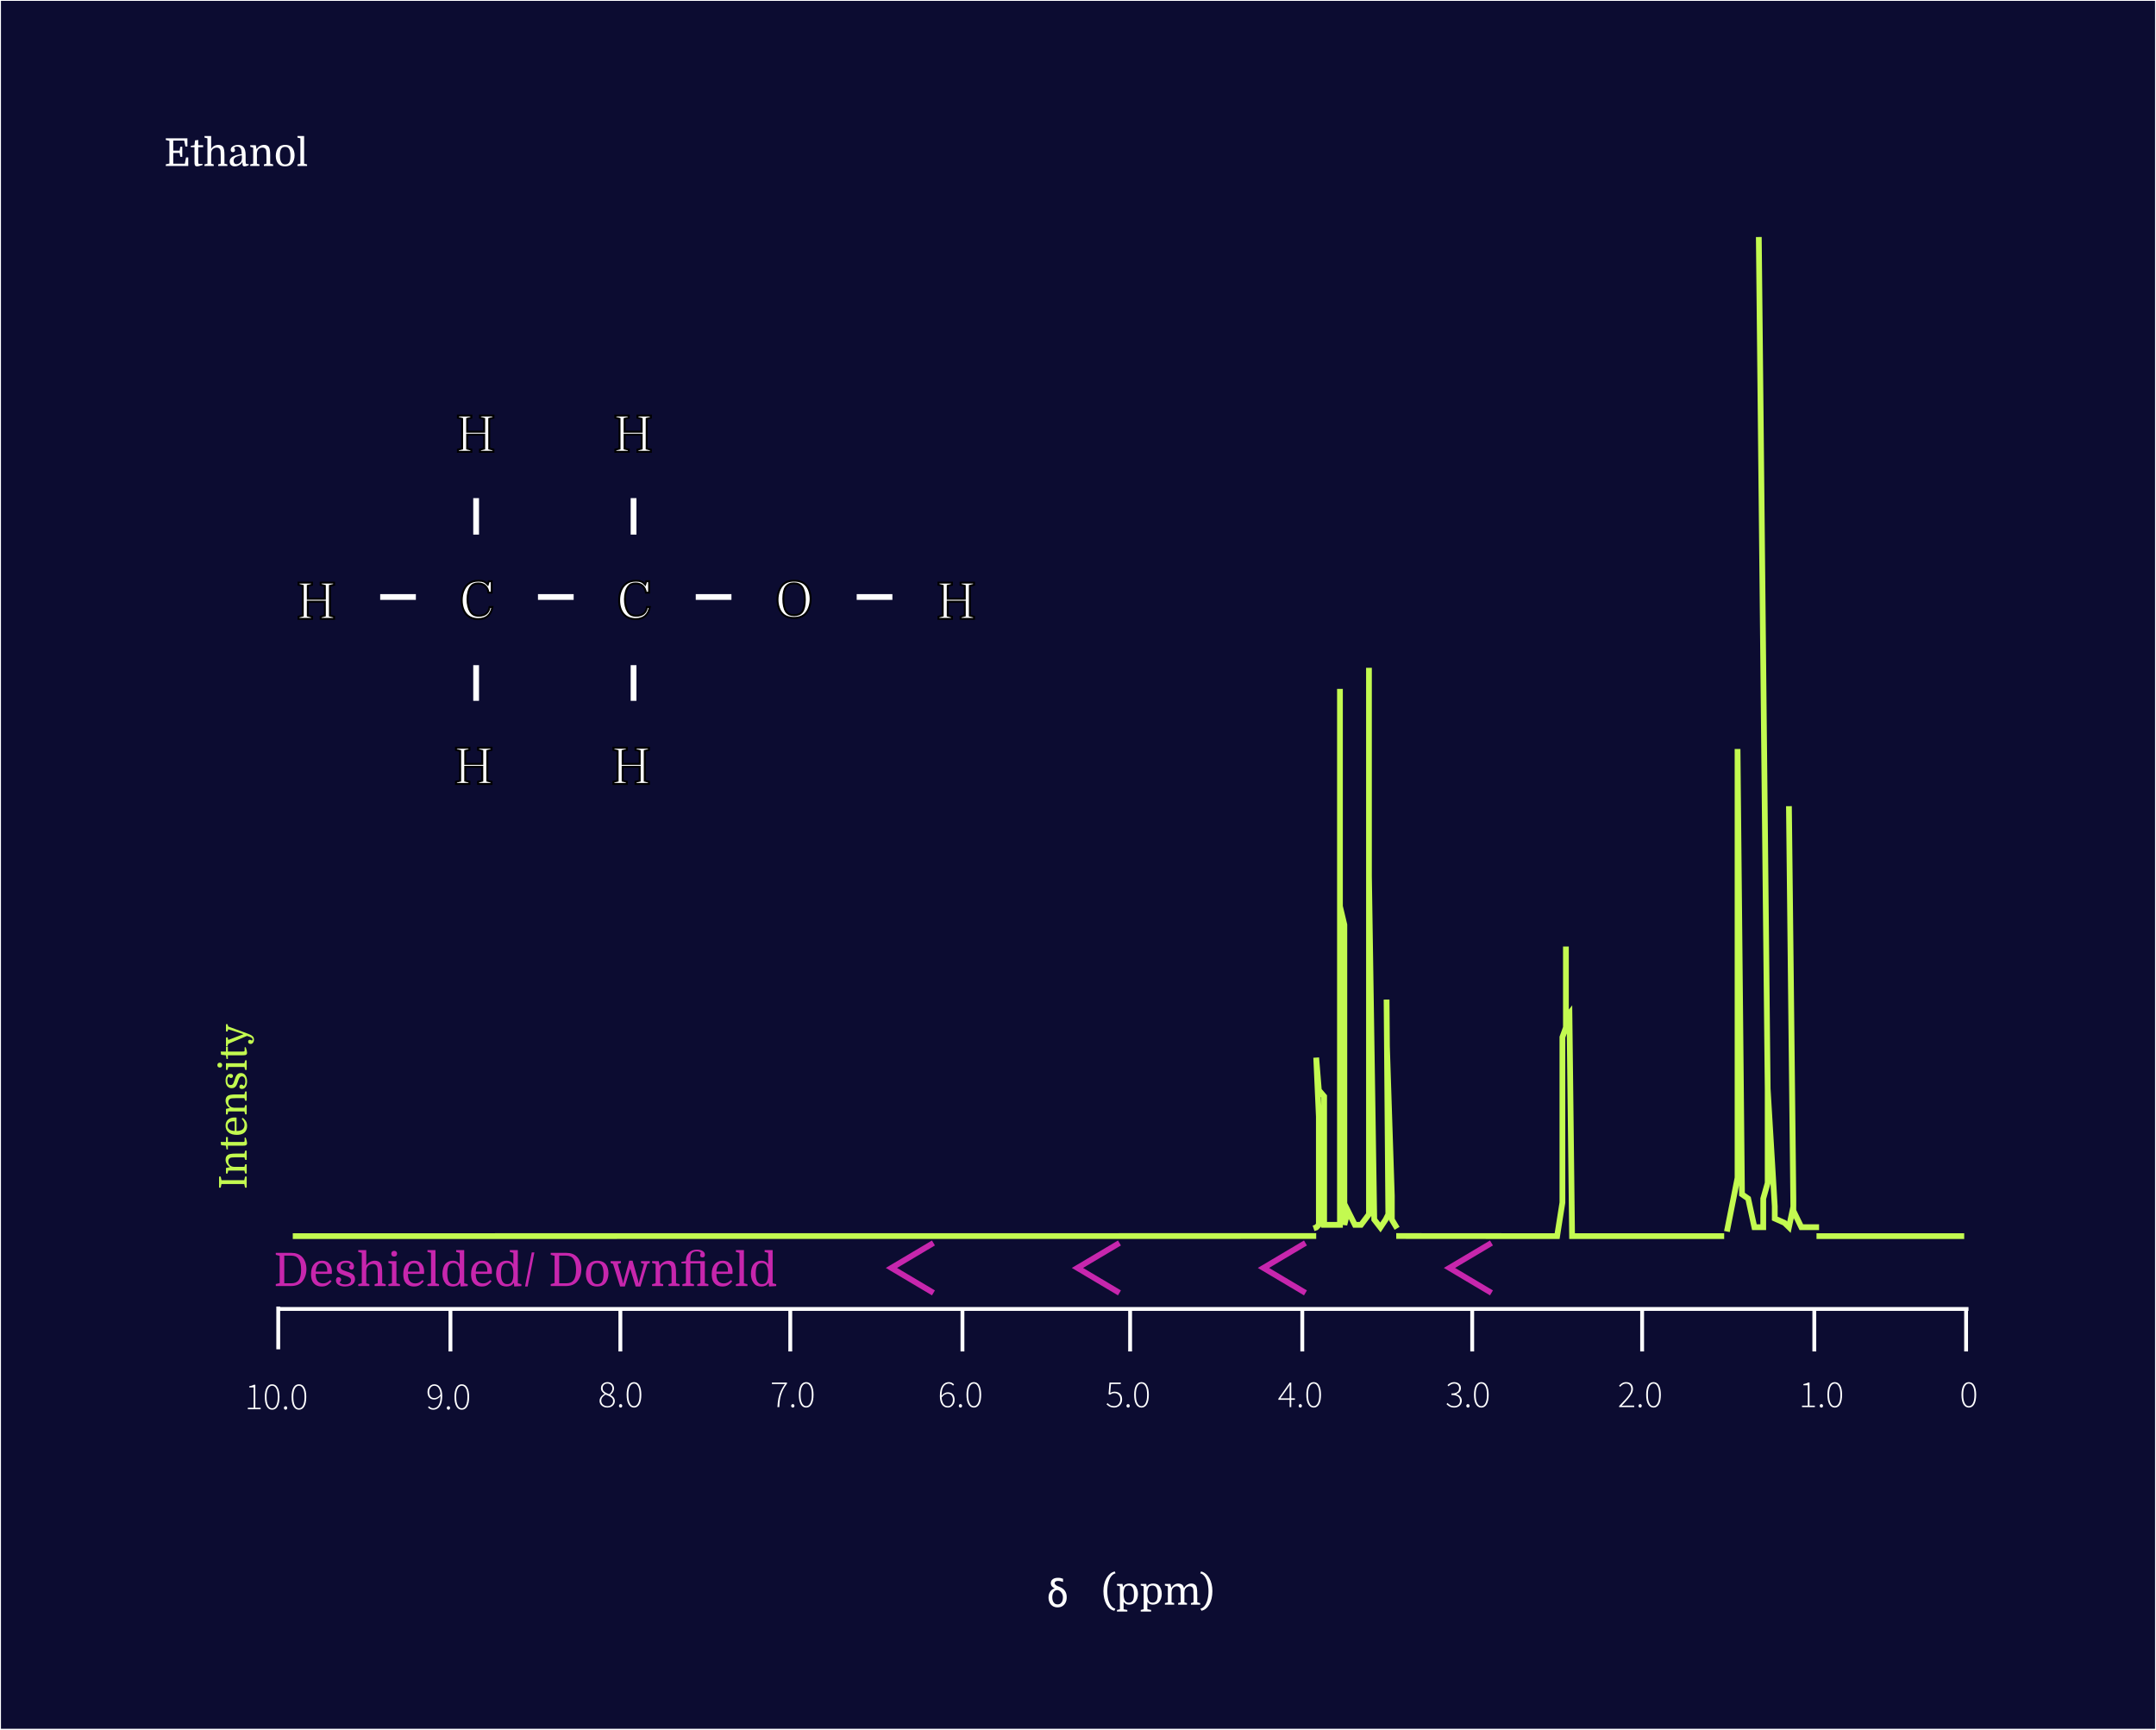 <svg width="1123" height="901" viewBox="0 0 1123 901" fill="none" xmlns="http://www.w3.org/2000/svg">
<rect width="1122" height="900" transform="translate(0.5 0.455)" fill="#0C0C31"/>
<g filter="url(#filter0_d_854_7254)">
<path d="M727.254 639.802L795.491 639.851H811.062L813.81 622.385V536.216L815.642 531.175V489.007V526.133L817.474 523.841L818.848 639.851H826.175H830.297H898.077M152.5 639.851L685.578 639.802M946.164 639.851H984.633H1023.1" stroke="#C3FA50" stroke-width="3"/>
</g>
<path d="M899.5 641.455L905.038 613.479V390.126L907.346 622.053L910.577 624.309L913.808 639.199H918.423V624.309L920.731 616.187V567.004M916.115 123.455L920.731 567.004M947.5 639.199H941.962H938.269L934.115 630.626L931.808 419.906L934.115 624.309V628.37L931.808 639.199L929.5 636.943L924.423 634.687V628.37L920.731 567.004" stroke="#C3FA50" stroke-width="3"/>
<path d="M684.205 639.802L685.579 639.344L686.953 637.969V620.093V581.592L685.579 550.883L686.953 567.842L689.701 571.05V637.969H697.944V594.884V499.548V358.836V472.048L700.234 481.673V557.3V637.969L702.066 630.635L705.73 637.969H708.936L713.058 632.468V347.836V456.464L715.805 635.219L719.011 639.344L721.759 635.219L723.134 632.468L722.227 520.632L722.424 544.924L724.964 622.843V635.219L727.712 639.802" stroke="#C3FA50" stroke-width="3"/>
<path d="M145.334 681.79L1025.33 681.79" stroke="white" stroke-width="2"/>
<line x1="588.643" y1="681.651" x2="588.643" y2="703.922" stroke="white" stroke-width="2"/>
<line x1="411.631" y1="681.651" x2="411.631" y2="703.922" stroke="white" stroke-width="2"/>
<line x1="234.617" y1="681.651" x2="234.617" y2="703.922" stroke="white" stroke-width="2"/>
<line x1="144.932" y1="680.538" x2="144.932" y2="702.808" stroke="white" stroke-width="2"/>
<line x1="855.342" y1="681.651" x2="855.342" y2="703.922" stroke="white" stroke-width="2"/>
<line x1="678.328" y1="681.651" x2="678.328" y2="703.922" stroke="white" stroke-width="2"/>
<line x1="501.316" y1="681.651" x2="501.316" y2="703.922" stroke="white" stroke-width="2"/>
<line x1="323.125" y1="681.651" x2="323.125" y2="703.922" stroke="white" stroke-width="2"/>
<line x1="945.027" y1="681.651" x2="945.027" y2="703.922" stroke="white" stroke-width="2"/>
<line x1="1024.09" y1="681.651" x2="1024.09" y2="703.922" stroke="white" stroke-width="2"/>
<line x1="766.836" y1="681.651" x2="766.836" y2="703.922" stroke="white" stroke-width="2"/>
<path d="M223.556 724.995C223.556 725.928 223.776 726.702 224.216 727.315C224.656 727.915 225.363 728.215 226.336 728.215C226.803 728.215 227.31 728.062 227.856 727.755C228.416 727.448 228.943 726.955 229.436 726.275C229.356 724.928 229.043 723.842 228.496 723.015C227.963 722.188 227.176 721.775 226.136 721.775C225.656 721.775 225.216 721.922 224.816 722.215C224.43 722.495 224.123 722.875 223.896 723.355C223.67 723.835 223.556 724.382 223.556 724.995ZM225.636 734.275C225.05 734.275 224.53 734.162 224.076 733.935C223.636 733.708 223.256 733.408 222.936 733.035L223.476 732.435C223.756 732.782 224.083 733.048 224.456 733.235C224.843 733.408 225.243 733.495 225.656 733.495C226.336 733.495 226.963 733.295 227.536 732.895C228.11 732.495 228.57 731.835 228.916 730.915C229.276 729.995 229.456 728.755 229.456 727.195C229.016 727.728 228.516 728.155 227.956 728.475C227.396 728.795 226.816 728.955 226.216 728.955C225.11 728.955 224.243 728.622 223.616 727.955C222.99 727.275 222.676 726.288 222.676 724.995C222.676 724.222 222.836 723.535 223.156 722.935C223.476 722.335 223.903 721.868 224.436 721.535C224.97 721.188 225.55 721.015 226.176 721.015C227.443 721.015 228.45 721.535 229.196 722.575C229.956 723.602 230.336 725.088 230.336 727.035C230.336 728.822 230.116 730.248 229.676 731.315C229.236 732.368 228.656 733.128 227.936 733.595C227.23 734.048 226.463 734.275 225.636 734.275ZM233.587 734.275C233.373 734.275 233.173 734.195 232.987 734.035C232.813 733.875 232.727 733.655 232.727 733.375C232.727 733.082 232.813 732.855 232.987 732.695C233.173 732.535 233.373 732.455 233.587 732.455C233.813 732.455 234.007 732.535 234.167 732.695C234.34 732.855 234.427 733.082 234.427 733.375C234.427 733.655 234.34 733.875 234.167 734.035C234.007 734.195 233.813 734.275 233.587 734.275ZM240.542 734.275C239.328 734.275 238.388 733.695 237.722 732.535C237.055 731.375 236.722 729.728 236.722 727.595C236.722 725.475 237.055 723.848 237.722 722.715C238.388 721.582 239.328 721.015 240.542 721.015C241.768 721.015 242.708 721.582 243.362 722.715C244.028 723.848 244.362 725.475 244.362 727.595C244.362 729.728 244.028 731.375 243.362 732.535C242.708 733.695 241.768 734.275 240.542 734.275ZM240.542 733.515C241.435 733.515 242.142 733.015 242.662 732.015C243.195 731.015 243.462 729.542 243.462 727.595C243.462 725.648 243.195 724.195 242.662 723.235C242.142 722.262 241.435 721.775 240.542 721.775C239.662 721.775 238.955 722.262 238.422 723.235C237.888 724.195 237.622 725.648 237.622 727.595C237.622 729.542 237.888 731.015 238.422 732.015C238.955 733.015 239.662 733.515 240.542 733.515Z" fill="white"/>
<path d="M129.09 734.035V733.255H132.09V722.655H129.81V722.055C130.33 721.962 130.797 721.848 131.21 721.715C131.623 721.582 131.977 721.428 132.27 721.255H132.99V733.255H135.77V734.035H129.09ZM141.76 734.275C140.547 734.275 139.607 733.695 138.94 732.535C138.274 731.375 137.94 729.728 137.94 727.595C137.94 725.475 138.274 723.848 138.94 722.715C139.607 721.582 140.547 721.015 141.76 721.015C142.987 721.015 143.927 721.582 144.58 722.715C145.247 723.848 145.58 725.475 145.58 727.595C145.58 729.728 145.247 731.375 144.58 732.535C143.927 733.695 142.987 734.275 141.76 734.275ZM141.76 733.515C142.654 733.515 143.36 733.015 143.88 732.015C144.414 731.015 144.68 729.542 144.68 727.595C144.68 725.648 144.414 724.195 143.88 723.235C143.36 722.262 142.654 721.775 141.76 721.775C140.88 721.775 140.174 722.262 139.64 723.235C139.107 724.195 138.84 725.648 138.84 727.595C138.84 729.542 139.107 731.015 139.64 732.015C140.174 733.015 140.88 733.515 141.76 733.515ZM148.751 734.275C148.537 734.275 148.337 734.195 148.151 734.035C147.977 733.875 147.891 733.655 147.891 733.375C147.891 733.082 147.977 732.855 148.151 732.695C148.337 732.535 148.537 732.455 148.751 732.455C148.977 732.455 149.171 732.535 149.331 732.695C149.504 732.855 149.591 733.082 149.591 733.375C149.591 733.655 149.504 733.875 149.331 734.035C149.171 734.195 148.977 734.275 148.751 734.275ZM155.706 734.275C154.492 734.275 153.552 733.695 152.886 732.535C152.219 731.375 151.886 729.728 151.886 727.595C151.886 725.475 152.219 723.848 152.886 722.715C153.552 721.582 154.492 721.015 155.706 721.015C156.932 721.015 157.872 721.582 158.526 722.715C159.192 723.848 159.526 725.475 159.526 727.595C159.526 729.728 159.192 731.375 158.526 732.535C157.872 733.695 156.932 734.275 155.706 734.275ZM155.706 733.515C156.599 733.515 157.306 733.015 157.826 732.015C158.359 731.015 158.626 729.542 158.626 727.595C158.626 725.648 158.359 724.195 157.826 723.235C157.306 722.262 156.599 721.775 155.706 721.775C154.826 721.775 154.119 722.262 153.586 723.235C153.052 724.195 152.786 725.648 152.786 727.595C152.786 729.542 153.052 731.015 153.586 732.015C154.119 733.015 154.826 733.515 155.706 733.515Z" fill="white"/>
<path d="M316.362 733.161C315.589 733.161 314.895 733.008 314.282 732.701C313.669 732.395 313.182 731.975 312.822 731.441C312.475 730.908 312.302 730.308 312.302 729.641C312.302 729.068 312.429 728.548 312.682 728.081C312.949 727.615 313.275 727.215 313.662 726.881C314.062 726.535 314.462 726.255 314.862 726.041V725.961C314.395 725.655 313.969 725.261 313.582 724.781C313.209 724.288 313.022 723.701 313.022 723.021C313.022 722.408 313.169 721.868 313.462 721.401C313.769 720.935 314.175 720.568 314.682 720.301C315.189 720.035 315.749 719.901 316.362 719.901C317.455 719.901 318.302 720.221 318.902 720.861C319.515 721.488 319.822 722.281 319.822 723.241C319.822 723.708 319.722 724.155 319.522 724.581C319.322 724.995 319.082 725.368 318.802 725.701C318.522 726.021 318.255 726.281 318.002 726.481V726.561C318.375 726.788 318.729 727.048 319.062 727.341C319.409 727.621 319.689 727.961 319.902 728.361C320.129 728.761 320.242 729.248 320.242 729.821C320.242 730.435 320.075 730.995 319.742 731.501C319.422 732.008 318.969 732.415 318.382 732.721C317.809 733.015 317.135 733.161 316.362 733.161ZM317.302 726.221C317.849 725.781 318.262 725.315 318.542 724.821C318.835 724.328 318.982 723.808 318.982 723.261C318.982 722.555 318.749 721.941 318.282 721.421C317.829 720.901 317.189 720.641 316.362 720.641C315.655 720.641 315.069 720.868 314.602 721.321C314.135 721.761 313.902 722.328 313.902 723.021C313.902 723.621 314.069 724.121 314.402 724.521C314.735 724.908 315.162 725.235 315.682 725.501C316.202 725.755 316.742 725.995 317.302 726.221ZM316.362 732.421C317.269 732.421 317.989 732.168 318.522 731.661C319.069 731.155 319.342 730.535 319.342 729.801C319.342 729.148 319.155 728.621 318.782 728.221C318.409 727.808 317.922 727.461 317.322 727.181C316.735 726.901 316.109 726.635 315.442 726.381C314.789 726.755 314.249 727.208 313.822 727.741C313.395 728.275 313.182 728.895 313.182 729.601C313.182 730.135 313.315 730.615 313.582 731.041C313.862 731.455 314.242 731.788 314.722 732.041C315.202 732.295 315.749 732.421 316.362 732.421ZM323.272 733.161C323.059 733.161 322.859 733.081 322.672 732.921C322.499 732.761 322.412 732.541 322.412 732.261C322.412 731.968 322.499 731.741 322.672 731.581C322.859 731.421 323.059 731.341 323.272 731.341C323.499 731.341 323.692 731.421 323.852 731.581C324.026 731.741 324.112 731.968 324.112 732.261C324.112 732.541 324.026 732.761 323.852 732.921C323.692 733.081 323.499 733.161 323.272 733.161ZM330.227 733.161C329.014 733.161 328.074 732.581 327.407 731.421C326.741 730.261 326.407 728.615 326.407 726.481C326.407 724.361 326.741 722.735 327.407 721.601C328.074 720.468 329.014 719.901 330.227 719.901C331.454 719.901 332.394 720.468 333.047 721.601C333.714 722.735 334.047 724.361 334.047 726.481C334.047 728.615 333.714 730.261 333.047 731.421C332.394 732.581 331.454 733.161 330.227 733.161ZM330.227 732.401C331.121 732.401 331.827 731.901 332.347 730.901C332.881 729.901 333.147 728.428 333.147 726.481C333.147 724.535 332.881 723.081 332.347 722.121C331.827 721.148 331.121 720.661 330.227 720.661C329.347 720.661 328.641 721.148 328.107 722.121C327.574 723.081 327.307 724.535 327.307 726.481C327.307 728.428 327.574 729.901 328.107 730.901C328.641 731.901 329.347 732.401 330.227 732.401Z" fill="white"/>
<path d="M404.949 732.921C405.016 731.201 405.189 729.661 405.469 728.301C405.749 726.941 406.163 725.675 406.709 724.501C407.256 723.315 407.956 722.121 408.809 720.921H402.069V720.141H409.929V720.661C409.169 721.675 408.536 722.655 408.029 723.601C407.536 724.535 407.143 725.481 406.849 726.441C406.556 727.401 406.336 728.408 406.189 729.461C406.056 730.515 405.963 731.668 405.909 732.921H404.949ZM412.96 733.161C412.746 733.161 412.546 733.081 412.36 732.921C412.186 732.761 412.1 732.541 412.1 732.261C412.1 731.968 412.186 731.741 412.36 731.581C412.546 731.421 412.746 731.341 412.96 731.341C413.186 731.341 413.38 731.421 413.54 731.581C413.713 731.741 413.8 731.968 413.8 732.261C413.8 732.541 413.713 732.761 413.54 732.921C413.38 733.081 413.186 733.161 412.96 733.161ZM419.915 733.161C418.701 733.161 417.761 732.581 417.095 731.421C416.428 730.261 416.095 728.615 416.095 726.481C416.095 724.361 416.428 722.735 417.095 721.601C417.761 720.468 418.701 719.901 419.915 719.901C421.141 719.901 422.081 720.468 422.735 721.601C423.401 722.735 423.735 724.361 423.735 726.481C423.735 728.615 423.401 730.261 422.735 731.421C422.081 732.581 421.141 733.161 419.915 733.161ZM419.915 732.401C420.808 732.401 421.515 731.901 422.035 730.901C422.568 729.901 422.835 728.428 422.835 726.481C422.835 724.535 422.568 723.081 422.035 722.121C421.515 721.148 420.808 720.661 419.915 720.661C419.035 720.661 418.328 721.148 417.795 722.121C417.261 723.081 416.995 724.535 416.995 726.481C416.995 728.428 417.261 729.901 417.795 730.901C418.328 731.901 419.035 732.401 419.915 732.401Z" fill="white"/>
<path d="M493.576 725.961C493.122 725.961 492.622 726.108 492.076 726.401C491.529 726.681 490.996 727.175 490.476 727.881C490.556 729.228 490.862 730.321 491.396 731.161C491.929 731.988 492.716 732.401 493.756 732.401C494.249 732.401 494.689 732.261 495.076 731.981C495.462 731.688 495.769 731.301 495.996 730.821C496.222 730.328 496.336 729.775 496.336 729.161C496.336 728.241 496.116 727.481 495.676 726.881C495.249 726.268 494.549 725.961 493.576 725.961ZM493.736 733.161C492.456 733.161 491.436 732.641 490.676 731.601C489.929 730.548 489.556 729.055 489.556 727.121C489.556 725.775 489.682 724.641 489.936 723.721C490.189 722.801 490.536 722.061 490.976 721.501C491.416 720.941 491.916 720.535 492.476 720.281C493.049 720.028 493.642 719.901 494.256 719.901C494.856 719.901 495.369 720.015 495.796 720.241C496.236 720.468 496.622 720.768 496.956 721.141L496.416 721.741C496.136 721.395 495.809 721.135 495.436 720.961C495.062 720.775 494.669 720.681 494.256 720.681C493.576 720.681 492.942 720.881 492.356 721.281C491.782 721.681 491.322 722.341 490.976 723.261C490.629 724.181 490.456 725.421 490.456 726.981C490.896 726.435 491.396 726.001 491.956 725.681C492.516 725.361 493.089 725.201 493.676 725.201C494.796 725.201 495.669 725.541 496.296 726.221C496.922 726.888 497.236 727.868 497.236 729.161C497.236 729.935 497.076 730.621 496.756 731.221C496.436 731.821 496.009 732.295 495.476 732.641C494.956 732.988 494.376 733.161 493.736 733.161ZM500.286 733.161C500.073 733.161 499.873 733.081 499.686 732.921C499.513 732.761 499.426 732.541 499.426 732.261C499.426 731.968 499.513 731.741 499.686 731.581C499.873 731.421 500.073 731.341 500.286 731.341C500.513 731.341 500.706 731.421 500.866 731.581C501.039 731.741 501.126 731.968 501.126 732.261C501.126 732.541 501.039 732.761 500.866 732.921C500.706 733.081 500.513 733.161 500.286 733.161ZM507.241 733.161C506.028 733.161 505.088 732.581 504.421 731.421C503.754 730.261 503.421 728.615 503.421 726.481C503.421 724.361 503.754 722.735 504.421 721.601C505.088 720.468 506.028 719.901 507.241 719.901C508.468 719.901 509.408 720.468 510.061 721.601C510.728 722.735 511.061 724.361 511.061 726.481C511.061 728.615 510.728 730.261 510.061 731.421C509.408 732.581 508.468 733.161 507.241 733.161ZM507.241 732.401C508.134 732.401 508.841 731.901 509.361 730.901C509.894 729.901 510.161 728.428 510.161 726.481C510.161 724.535 509.894 723.081 509.361 722.121C508.841 721.148 508.134 720.661 507.241 720.661C506.361 720.661 505.654 721.148 505.121 722.121C504.588 723.081 504.321 724.535 504.321 726.481C504.321 728.428 504.588 729.901 505.121 730.901C505.654 731.901 506.361 732.401 507.241 732.401Z" fill="white"/>
<path d="M580.382 733.161C579.702 733.161 579.108 733.075 578.602 732.901C578.108 732.728 577.682 732.508 577.322 732.241C576.962 731.975 576.642 731.708 576.362 731.441L576.862 730.821C577.248 731.208 577.708 731.568 578.242 731.901C578.788 732.221 579.495 732.381 580.362 732.381C580.935 732.381 581.462 732.241 581.942 731.961C582.422 731.668 582.808 731.261 583.102 730.741C583.395 730.221 583.542 729.621 583.542 728.941C583.542 727.915 583.255 727.108 582.682 726.521C582.122 725.935 581.368 725.641 580.422 725.641C579.928 725.641 579.502 725.721 579.142 725.881C578.795 726.028 578.428 726.235 578.042 726.501L577.422 726.121L577.882 720.141H583.782V720.921H578.682L578.282 725.541C578.615 725.341 578.962 725.181 579.322 725.061C579.682 724.928 580.095 724.861 580.562 724.861C581.282 724.861 581.935 725.008 582.522 725.301C583.122 725.581 583.595 726.021 583.942 726.621C584.288 727.208 584.462 727.968 584.462 728.901C584.462 729.808 584.262 730.581 583.862 731.221C583.475 731.848 582.968 732.328 582.342 732.661C581.728 732.995 581.075 733.161 580.382 733.161ZM587.612 733.161C587.399 733.161 587.199 733.081 587.012 732.921C586.839 732.761 586.752 732.541 586.752 732.261C586.752 731.968 586.839 731.741 587.012 731.581C587.199 731.421 587.399 731.341 587.612 731.341C587.839 731.341 588.032 731.421 588.192 731.581C588.365 731.741 588.452 731.968 588.452 732.261C588.452 732.541 588.365 732.761 588.192 732.921C588.032 733.081 587.839 733.161 587.612 733.161ZM594.567 733.161C593.354 733.161 592.414 732.581 591.747 731.421C591.08 730.261 590.747 728.615 590.747 726.481C590.747 724.361 591.08 722.735 591.747 721.601C592.414 720.468 593.354 719.901 594.567 719.901C595.794 719.901 596.734 720.468 597.387 721.601C598.054 722.735 598.387 724.361 598.387 726.481C598.387 728.615 598.054 730.261 597.387 731.421C596.734 732.581 595.794 733.161 594.567 733.161ZM594.567 732.401C595.46 732.401 596.167 731.901 596.687 730.901C597.22 729.901 597.487 728.428 597.487 726.481C597.487 724.535 597.22 723.081 596.687 722.121C596.167 721.148 595.46 720.661 594.567 720.661C593.687 720.661 592.98 721.148 592.447 722.121C591.914 723.081 591.647 724.535 591.647 726.481C591.647 728.428 591.914 729.901 592.447 730.901C592.98 731.901 593.687 732.401 594.567 732.401Z" fill="white"/>
<path d="M666.927 728.341H671.727V723.661C671.727 723.368 671.734 723.001 671.747 722.561C671.774 722.121 671.794 721.755 671.807 721.461H671.727C671.567 721.728 671.401 721.988 671.227 722.241C671.054 722.495 670.874 722.768 670.687 723.061L666.927 728.341ZM671.727 732.921V729.101H665.847V728.581L671.787 720.141H672.587V728.341H674.487V729.101H672.587V732.921H671.727ZM677.298 733.161C677.084 733.161 676.884 733.081 676.698 732.921C676.524 732.761 676.438 732.541 676.438 732.261C676.438 731.968 676.524 731.741 676.698 731.581C676.884 731.421 677.084 731.341 677.298 731.341C677.524 731.341 677.718 731.421 677.878 731.581C678.051 731.741 678.138 731.968 678.138 732.261C678.138 732.541 678.051 732.761 677.878 732.921C677.718 733.081 677.524 733.161 677.298 733.161ZM684.253 733.161C683.039 733.161 682.099 732.581 681.433 731.421C680.766 730.261 680.433 728.615 680.433 726.481C680.433 724.361 680.766 722.735 681.433 721.601C682.099 720.468 683.039 719.901 684.253 719.901C685.479 719.901 686.419 720.468 687.073 721.601C687.739 722.735 688.073 724.361 688.073 726.481C688.073 728.615 687.739 730.261 687.073 731.421C686.419 732.581 685.479 733.161 684.253 733.161ZM684.253 732.401C685.146 732.401 685.853 731.901 686.373 730.901C686.906 729.901 687.173 728.428 687.173 726.481C687.173 724.535 686.906 723.081 686.373 722.121C685.853 721.148 685.146 720.661 684.253 720.661C683.373 720.661 682.666 721.148 682.133 722.121C681.599 723.081 681.333 724.535 681.333 726.481C681.333 728.428 681.599 729.901 682.133 730.901C682.666 731.901 683.373 732.401 684.253 732.401Z" fill="white"/>
<path d="M757.494 733.161C756.814 733.161 756.22 733.075 755.714 732.901C755.207 732.715 754.767 732.481 754.394 732.201C754.034 731.921 753.714 731.641 753.434 731.361L753.954 730.741C754.34 731.155 754.807 731.535 755.354 731.881C755.9 732.215 756.614 732.381 757.494 732.381C758.36 732.381 759.074 732.128 759.634 731.621C760.194 731.101 760.474 730.415 760.474 729.561C760.474 728.681 760.127 727.968 759.434 727.421C758.754 726.875 757.614 726.601 756.014 726.601V725.821C757 725.821 757.787 725.701 758.374 725.461C758.96 725.208 759.38 724.868 759.634 724.441C759.887 724.015 760.014 723.548 760.014 723.041C760.014 722.321 759.78 721.748 759.314 721.321C758.847 720.881 758.22 720.661 757.434 720.661C756.847 720.661 756.3 720.801 755.794 721.081C755.3 721.348 754.867 721.675 754.494 722.061L753.974 721.461C754.414 721.035 754.914 720.668 755.474 720.361C756.047 720.055 756.7 719.901 757.434 719.901C758.1 719.901 758.694 720.021 759.214 720.261C759.747 720.501 760.167 720.855 760.474 721.321C760.78 721.775 760.934 722.328 760.934 722.981C760.934 723.821 760.7 724.501 760.234 725.021C759.78 725.528 759.2 725.901 758.494 726.141V726.221C759.027 726.328 759.507 726.535 759.934 726.841C760.374 727.135 760.727 727.508 760.994 727.961C761.26 728.415 761.394 728.941 761.394 729.541C761.394 730.275 761.22 730.915 760.874 731.461C760.527 732.008 760.06 732.428 759.474 732.721C758.887 733.015 758.227 733.161 757.494 733.161ZM764.624 733.161C764.41 733.161 764.21 733.081 764.024 732.921C763.85 732.761 763.764 732.541 763.764 732.261C763.764 731.968 763.85 731.741 764.024 731.581C764.21 731.421 764.41 731.341 764.624 731.341C764.85 731.341 765.044 731.421 765.204 731.581C765.377 731.741 765.464 731.968 765.464 732.261C765.464 732.541 765.377 732.761 765.204 732.921C765.044 733.081 764.85 733.161 764.624 733.161ZM771.579 733.161C770.365 733.161 769.425 732.581 768.759 731.421C768.092 730.261 767.759 728.615 767.759 726.481C767.759 724.361 768.092 722.735 768.759 721.601C769.425 720.468 770.365 719.901 771.579 719.901C772.805 719.901 773.745 720.468 774.399 721.601C775.065 722.735 775.399 724.361 775.399 726.481C775.399 728.615 775.065 730.261 774.399 731.421C773.745 732.581 772.805 733.161 771.579 733.161ZM771.579 732.401C772.472 732.401 773.179 731.901 773.699 730.901C774.232 729.901 774.499 728.428 774.499 726.481C774.499 724.535 774.232 723.081 773.699 722.121C773.179 721.148 772.472 720.661 771.579 720.661C770.699 720.661 769.992 721.148 769.459 722.121C768.925 723.081 768.659 724.535 768.659 726.481C768.659 728.428 768.925 729.901 769.459 730.901C769.992 731.901 770.699 732.401 771.579 732.401Z" fill="white"/>
<path d="M843.361 732.921V732.361C844.761 730.935 845.928 729.701 846.861 728.661C847.794 727.608 848.494 726.668 848.961 725.841C849.428 725.015 849.661 724.235 849.661 723.501C849.661 722.701 849.434 722.028 848.981 721.481C848.541 720.935 847.841 720.661 846.881 720.661C846.308 720.661 845.761 720.821 845.241 721.141C844.734 721.461 844.288 721.861 843.901 722.341L843.321 721.781C843.801 721.248 844.334 720.801 844.921 720.441C845.508 720.081 846.188 719.901 846.961 719.901C848.108 719.901 848.994 720.228 849.621 720.881C850.248 721.535 850.561 722.401 850.561 723.481C850.561 724.321 850.314 725.175 849.821 726.041C849.341 726.908 848.661 727.841 847.781 728.841C846.914 729.841 845.888 730.968 844.701 732.221C845.048 732.195 845.401 732.175 845.761 732.161C846.134 732.135 846.494 732.121 846.841 732.121H851.201V732.921H843.361ZM854.311 733.161C854.098 733.161 853.898 733.081 853.711 732.921C853.538 732.761 853.451 732.541 853.451 732.261C853.451 731.968 853.538 731.741 853.711 731.581C853.898 731.421 854.098 731.341 854.311 731.341C854.538 731.341 854.731 731.421 854.891 731.581C855.065 731.741 855.151 731.968 855.151 732.261C855.151 732.541 855.065 732.761 854.891 732.921C854.731 733.081 854.538 733.161 854.311 733.161ZM861.266 733.161C860.053 733.161 859.113 732.581 858.446 731.421C857.78 730.261 857.446 728.615 857.446 726.481C857.446 724.361 857.78 722.735 858.446 721.601C859.113 720.468 860.053 719.901 861.266 719.901C862.493 719.901 863.433 720.468 864.086 721.601C864.753 722.735 865.086 724.361 865.086 726.481C865.086 728.615 864.753 730.261 864.086 731.421C863.433 732.581 862.493 733.161 861.266 733.161ZM861.266 732.401C862.16 732.401 862.866 731.901 863.386 730.901C863.92 729.901 864.186 728.428 864.186 726.481C864.186 724.535 863.92 723.081 863.386 722.121C862.866 721.148 862.16 720.661 861.266 720.661C860.386 720.661 859.68 721.148 859.146 722.121C858.613 723.081 858.346 724.535 858.346 726.481C858.346 728.428 858.613 729.901 859.146 730.901C859.68 731.901 860.386 732.401 861.266 732.401Z" fill="white"/>
<path d="M938.627 732.921V732.141H941.627V721.541H939.347V720.941C939.867 720.848 940.334 720.735 940.747 720.601C941.161 720.468 941.514 720.315 941.807 720.141H942.527V732.141H945.307V732.921H938.627ZM948.718 733.161C948.504 733.161 948.304 733.081 948.118 732.921C947.944 732.761 947.858 732.541 947.858 732.261C947.858 731.968 947.944 731.741 948.118 731.581C948.304 731.421 948.504 731.341 948.718 731.341C948.944 731.341 949.138 731.421 949.298 731.581C949.471 731.741 949.558 731.968 949.558 732.261C949.558 732.541 949.471 732.761 949.298 732.921C949.138 733.081 948.944 733.161 948.718 733.161ZM955.673 733.161C954.459 733.161 953.519 732.581 952.853 731.421C952.186 730.261 951.853 728.615 951.853 726.481C951.853 724.361 952.186 722.735 952.853 721.601C953.519 720.468 954.459 719.901 955.673 719.901C956.899 719.901 957.839 720.468 958.493 721.601C959.159 722.735 959.493 724.361 959.493 726.481C959.493 728.615 959.159 730.261 958.493 731.421C957.839 732.581 956.899 733.161 955.673 733.161ZM955.673 732.401C956.566 732.401 957.273 731.901 957.793 730.901C958.326 729.901 958.593 728.428 958.593 726.481C958.593 724.535 958.326 723.081 957.793 722.121C957.273 721.148 956.566 720.661 955.673 720.661C954.793 720.661 954.086 721.148 953.553 722.121C953.019 723.081 952.753 724.535 952.753 726.481C952.753 728.428 953.019 729.901 953.553 730.901C954.086 731.901 954.793 732.401 955.673 732.401Z" fill="white"/>
<path d="M1025.51 733.161C1024.3 733.161 1023.36 732.581 1022.69 731.421C1022.03 730.261 1021.69 728.615 1021.69 726.481C1021.69 724.361 1022.03 722.735 1022.69 721.601C1023.36 720.468 1024.3 719.901 1025.51 719.901C1026.74 719.901 1027.68 720.468 1028.33 721.601C1029 722.735 1029.33 724.361 1029.33 726.481C1029.33 728.615 1029 730.261 1028.33 731.421C1027.68 732.581 1026.74 733.161 1025.51 733.161ZM1025.51 732.401C1026.41 732.401 1027.11 731.901 1027.63 730.901C1028.17 729.901 1028.43 728.428 1028.43 726.481C1028.43 724.535 1028.17 723.081 1027.63 722.121C1027.11 721.148 1026.41 720.661 1025.51 720.661C1024.63 720.661 1023.93 721.148 1023.39 722.121C1022.86 723.081 1022.59 724.535 1022.59 726.481C1022.59 728.428 1022.86 729.901 1023.39 730.901C1023.93 731.901 1024.63 732.401 1025.51 732.401Z" fill="white"/>
<path d="M94.94 81.695H93.92L93.56 79.655H90.24L90.24 85.255H96.28L96.9 81.995H98.06L98.06 86.455H86.36L86.36 85.595L88.24 85.175L88.24 73.335L86.36 72.915L86.36 72.055H97.62L97.62 76.295H96.58L95.94 73.215H90.24L90.24 78.455H93.56L93.92 76.415H94.94L94.94 81.695ZM99.371 76.655L99.371 75.935L101.311 75.655L101.571 73.135L103.251 72.895L103.251 75.655H105.811L105.811 76.655H103.251L103.251 83.795C103.251 84.248 103.258 84.562 103.271 84.735C103.285 84.895 103.311 85.028 103.351 85.135C103.391 85.228 103.465 85.295 103.571 85.335C103.678 85.362 103.851 85.375 104.091 85.375H105.491L105.491 85.955C104.851 86.195 104.285 86.368 103.791 86.475C103.311 86.595 102.925 86.655 102.631 86.655C102.031 86.655 101.645 86.408 101.471 85.915C101.418 85.755 101.378 85.548 101.351 85.295C101.325 85.042 101.311 84.668 101.311 84.175L101.311 76.655H99.371ZM114.968 85.255L114.968 80.795C114.968 79.928 114.941 79.282 114.888 78.855C114.848 78.428 114.768 78.095 114.648 77.855C114.328 77.202 113.741 76.875 112.888 76.875C112.514 76.875 112.154 76.942 111.808 77.075C111.461 77.208 111.154 77.388 110.888 77.615C110.594 77.868 110.374 78.175 110.228 78.535C110.094 78.882 110.014 79.315 109.988 79.835L109.988 85.255L111.328 85.635L111.328 86.455H106.508L106.508 85.635L108.048 85.255L108.048 72.055L106.508 71.675L106.508 70.855H109.988L109.988 77.535C110.388 76.895 110.914 76.388 111.568 76.015C112.234 75.642 112.948 75.455 113.708 75.455C114.241 75.455 114.721 75.548 115.148 75.735C115.574 75.922 115.914 76.188 116.168 76.535C116.434 76.908 116.621 77.435 116.728 78.115C116.848 78.782 116.908 79.688 116.908 80.835L116.908 85.255L118.448 85.635L118.448 86.455H113.628L113.628 85.635L114.968 85.255ZM119.639 84.115C119.639 83.075 120.126 82.255 121.099 81.655C122.072 81.055 123.686 80.588 125.939 80.255C125.886 79.468 125.812 78.855 125.719 78.415C125.626 77.975 125.506 77.622 125.359 77.355C125.172 77.008 124.912 76.755 124.579 76.595C124.246 76.422 123.886 76.335 123.499 76.335C123.126 76.335 122.786 76.402 122.479 76.535C122.186 76.668 121.986 76.848 121.879 77.075C122.066 77.208 122.199 77.382 122.279 77.595C122.372 77.808 122.419 78.008 122.419 78.195C122.419 78.528 122.306 78.795 122.079 78.995C121.866 79.182 121.599 79.275 121.279 79.275C120.959 79.275 120.692 79.168 120.479 78.955C120.279 78.742 120.179 78.442 120.179 78.055C120.179 77.495 120.372 77.022 120.759 76.635C121.146 76.248 121.632 75.955 122.219 75.755C122.819 75.555 123.419 75.455 124.019 75.455C124.566 75.455 125.066 75.542 125.519 75.715C125.986 75.875 126.379 76.115 126.699 76.435C127.526 77.262 127.939 78.728 127.939 80.835L127.939 83.735C127.939 84.388 127.979 84.842 128.059 85.095C128.152 85.348 128.346 85.475 128.639 85.475H129.539L129.539 86.075C128.579 86.462 127.832 86.655 127.299 86.655C126.886 86.655 126.606 86.508 126.459 86.215C126.326 85.908 126.259 85.328 126.259 84.475H126.179C125.766 85.155 125.219 85.688 124.539 86.075C123.859 86.462 123.126 86.655 122.339 86.655C121.499 86.655 120.839 86.428 120.359 85.975C119.879 85.522 119.639 84.902 119.639 84.115ZM123.179 85.495C123.552 85.495 123.939 85.402 124.339 85.215C124.752 85.015 125.099 84.742 125.379 84.395C125.592 84.128 125.746 83.815 125.839 83.455C125.946 83.082 125.999 82.648 125.999 82.155C125.999 81.928 125.992 81.708 125.979 81.495C125.966 81.268 125.946 81.055 125.919 80.855C124.839 81.068 123.992 81.302 123.379 81.555C122.766 81.795 122.332 82.088 122.079 82.435C121.826 82.768 121.699 83.188 121.699 83.695C121.699 84.268 121.826 84.715 122.079 85.035C122.346 85.342 122.712 85.495 123.179 85.495ZM131.881 85.255L131.881 76.855L130.341 76.475L130.341 75.655H133.221L133.661 77.655H133.741C134.141 76.975 134.681 76.442 135.361 76.055C136.041 75.655 136.768 75.455 137.541 75.455C138.648 75.455 139.468 75.815 140.001 76.535C140.268 76.908 140.454 77.435 140.561 78.115C140.681 78.782 140.741 79.688 140.741 80.835L140.741 85.255L142.281 85.635L142.281 86.455L137.461 86.455L137.461 85.635L138.801 85.255L138.801 80.795C138.801 79.928 138.774 79.282 138.721 78.855C138.681 78.428 138.601 78.095 138.481 77.855C138.321 77.535 138.088 77.295 137.781 77.135C137.488 76.962 137.134 76.875 136.721 76.875C135.948 76.875 135.281 77.122 134.721 77.615C134.174 78.108 133.874 78.875 133.821 79.915L133.821 85.255L135.161 85.635L135.161 86.455H130.341L130.341 85.635L131.881 85.255ZM153.447 80.955C153.447 81.822 153.313 82.648 153.047 83.435C152.793 84.208 152.433 84.848 151.967 85.355C151.567 85.795 151.073 86.122 150.487 86.335C149.9 86.548 149.233 86.655 148.487 86.655C147.753 86.655 147.1 86.555 146.527 86.355C145.953 86.142 145.467 85.822 145.067 85.395C144.613 84.902 144.26 84.295 144.007 83.575C143.767 82.842 143.647 82.048 143.647 81.195C143.647 80.328 143.773 79.502 144.027 78.715C144.28 77.915 144.647 77.262 145.127 76.755C145.553 76.302 146.047 75.975 146.607 75.775C147.18 75.562 147.833 75.455 148.567 75.455C149.3 75.455 149.96 75.562 150.547 75.775C151.133 75.975 151.627 76.288 152.027 76.715C152.493 77.208 152.847 77.828 153.087 78.575C153.327 79.308 153.447 80.102 153.447 80.955ZM145.787 80.975C145.787 81.788 145.847 82.495 145.967 83.095C146.1 83.682 146.28 84.168 146.507 84.555C146.733 84.888 147 85.148 147.307 85.335C147.627 85.522 148.04 85.615 148.547 85.615C149.467 85.615 150.153 85.302 150.607 84.675C150.847 84.328 151.02 83.848 151.127 83.235C151.247 82.622 151.307 81.915 151.307 81.115C151.307 80.315 151.24 79.615 151.107 79.015C150.987 78.415 150.813 77.928 150.587 77.555C150.373 77.208 150.1 76.948 149.767 76.775C149.447 76.588 149.033 76.495 148.527 76.495C147.593 76.495 146.92 76.802 146.507 77.415C146.027 78.162 145.787 79.348 145.787 80.975ZM156.467 85.255L156.467 72.055L154.927 71.675L154.927 70.855H158.407L158.407 85.255L159.947 85.635L159.947 86.455H154.927L154.927 85.635L156.467 85.255Z" fill="white"/>
<path d="M115.38 614.715L127.22 614.715L127.64 612.835L128.5 612.835L128.5 618.595L127.64 618.595L127.22 616.715L115.38 616.715L114.96 618.595L114.1 618.595L114.1 612.835L114.96 612.835L115.38 614.715ZM127.3 609.715L118.9 609.715L118.52 611.255L117.7 611.255L117.7 608.375L119.7 607.935L119.7 607.855C119.02 607.455 118.487 606.915 118.1 606.235C117.7 605.555 117.5 604.828 117.5 604.055C117.5 602.948 117.86 602.128 118.58 601.595C118.953 601.328 119.48 601.141 120.16 601.035C120.827 600.915 121.733 600.855 122.88 600.855L127.3 600.855L127.68 599.315L128.5 599.315L128.5 604.135L127.68 604.135L127.3 602.795L122.84 602.795C121.973 602.795 121.327 602.821 120.9 602.875C120.473 602.915 120.14 602.995 119.9 603.115C119.58 603.275 119.34 603.508 119.18 603.815C119.007 604.108 118.92 604.461 118.92 604.875C118.92 605.648 119.167 606.315 119.66 606.875C120.153 607.421 120.92 607.721 121.96 607.775L127.3 607.775L127.68 606.435L128.5 606.435L128.5 611.255L127.68 611.255L127.3 609.715ZM118.7 598.689L117.98 598.689L117.7 596.749L115.18 596.489L114.94 594.809L117.7 594.809L117.7 592.249L118.7 592.249L118.7 594.809L125.84 594.809C126.293 594.809 126.607 594.802 126.78 594.789C126.94 594.776 127.073 594.749 127.18 594.709C127.273 594.669 127.34 594.596 127.38 594.489C127.407 594.382 127.42 594.209 127.42 593.969L127.42 592.569L128 592.569C128.24 593.209 128.413 593.776 128.52 594.269C128.64 594.749 128.7 595.136 128.7 595.429C128.7 596.029 128.453 596.416 127.96 596.589C127.8 596.642 127.593 596.682 127.34 596.709C127.087 596.736 126.713 596.749 126.22 596.749L118.7 596.749L118.7 598.689ZM123.22 582.113L123.22 589.093C124.193 589.093 125 588.959 125.64 588.693C126.253 588.426 126.693 588.046 126.96 587.553C127.227 587.059 127.36 586.526 127.36 585.953C127.36 585.326 127.233 584.753 126.98 584.233C126.713 583.713 126.353 583.246 125.9 582.833L126.38 582.193C127.02 582.659 127.567 583.226 128.02 583.893C128.473 584.559 128.7 585.419 128.7 586.473C128.7 587.393 128.507 588.206 128.12 588.913C127.72 589.619 127.14 590.159 126.38 590.533C125.967 590.733 125.507 590.879 125 590.973C124.493 591.066 123.953 591.113 123.38 591.113C121.513 591.113 120.067 590.686 119.04 589.833C118.013 588.966 117.5 587.793 117.5 586.313C117.5 584.953 117.927 583.906 118.78 583.173C119.62 582.426 120.787 582.053 122.28 582.053C122.413 582.053 122.54 582.059 122.66 582.073C122.767 582.073 122.953 582.086 123.22 582.113ZM118.58 586.433C118.58 588.033 119.8 588.913 122.24 589.073L122.24 584.073L121.58 584.073C120.62 584.073 119.88 584.279 119.36 584.693C118.84 585.093 118.58 585.673 118.58 586.433ZM127.3 578.914L118.9 578.914L118.52 580.454L117.7 580.454L117.7 577.574L119.7 577.134L119.7 577.054C119.02 576.654 118.487 576.114 118.1 575.434C117.7 574.754 117.5 574.027 117.5 573.254C117.5 572.147 117.86 571.327 118.58 570.794C118.953 570.527 119.48 570.34 120.16 570.234C120.827 570.114 121.733 570.054 122.88 570.054L127.3 570.054L127.68 568.514L128.5 568.514L128.5 573.334L127.68 573.334L127.3 571.994L122.84 571.994C121.973 571.994 121.327 572.02 120.9 572.074C120.473 572.114 120.14 572.194 119.9 572.314C119.58 572.474 119.34 572.707 119.18 573.014C119.007 573.307 118.92 573.66 118.92 574.074C118.92 574.847 119.167 575.514 119.66 576.074C120.153 576.62 120.92 576.92 121.96 576.974L127.3 576.974L127.68 575.634L128.5 575.634L128.5 580.454L127.68 580.454L127.3 578.914ZM127.78 563.188C127.78 562.442 127.627 561.835 127.32 561.368C127.013 560.888 126.587 560.648 126.04 560.648C125.6 560.648 125.247 560.795 124.98 561.088C124.713 561.382 124.5 561.748 124.34 562.188C124.167 562.615 124.02 563.048 123.9 563.488C123.727 564.035 123.527 564.562 123.3 565.068C123.06 565.575 122.733 565.988 122.32 566.308C121.907 566.628 121.36 566.788 120.68 566.788C119.72 566.788 118.953 566.442 118.38 565.748C117.793 565.042 117.5 564.062 117.5 562.808C117.5 561.742 117.727 560.902 118.18 560.288C118.62 559.662 119.227 559.348 120 559.348C120.413 559.348 120.747 559.442 121 559.628C121.24 559.815 121.36 560.082 121.36 560.428C121.36 560.735 121.267 560.988 121.08 561.188C120.893 561.388 120.653 561.488 120.36 561.488C120.107 561.488 119.88 561.422 119.68 561.288C119.467 561.155 119.313 560.982 119.22 560.768C118.94 560.968 118.74 561.228 118.62 561.548C118.487 561.855 118.42 562.255 118.42 562.748C118.42 563.548 118.567 564.148 118.86 564.548C119.14 564.948 119.56 565.148 120.12 565.148C120.52 565.148 120.84 565.055 121.08 564.868C121.307 564.668 121.5 564.382 121.66 564.008C121.82 563.635 121.987 563.175 122.16 562.628C122.293 562.175 122.447 561.728 122.62 561.288C122.78 560.848 122.98 560.448 123.22 560.088C123.46 559.728 123.76 559.442 124.12 559.228C124.48 559.015 124.927 558.908 125.46 558.908C126.14 558.908 126.727 559.095 127.22 559.468C127.7 559.842 128.067 560.355 128.32 561.008C128.573 561.662 128.7 562.415 128.7 563.268C128.7 564.442 128.46 565.388 127.98 566.108C127.5 566.828 126.853 567.188 126.04 567.188C125.613 567.188 125.28 567.095 125.04 566.908C124.787 566.708 124.66 566.428 124.66 566.068C124.66 565.748 124.753 565.482 124.94 565.268C125.127 565.042 125.373 564.928 125.68 564.928C125.933 564.928 126.173 565.002 126.4 565.148C126.627 565.282 126.793 565.448 126.9 565.648C127.153 565.475 127.367 565.168 127.54 564.728C127.7 564.275 127.78 563.762 127.78 563.188ZM118.9 555.75L118.52 557.29L117.7 557.29L117.7 553.81L127.3 553.81L127.68 552.27L128.5 552.27L128.5 557.29L127.68 557.29L127.3 555.75L118.9 555.75ZM114.48 556.03C114.093 556.03 113.787 555.916 113.56 555.69C113.333 555.463 113.22 555.163 113.22 554.79C113.22 554.403 113.333 554.096 113.56 553.87C113.787 553.643 114.093 553.53 114.48 553.53C114.853 553.53 115.153 553.643 115.38 553.87C115.607 554.096 115.72 554.403 115.72 554.79C115.72 555.176 115.613 555.483 115.4 555.71C115.173 555.923 114.867 556.03 114.48 556.03ZM118.7 551.599L117.98 551.599L117.7 549.659L115.18 549.399L114.94 547.719L117.7 547.719L117.7 545.159L118.7 545.159L118.7 547.719L125.84 547.719C126.293 547.719 126.607 547.713 126.78 547.699C126.94 547.686 127.073 547.659 127.18 547.619C127.273 547.579 127.34 547.506 127.38 547.399C127.407 547.293 127.42 547.119 127.42 546.879L127.42 545.479L128 545.479C128.24 546.119 128.413 546.686 128.52 547.179C128.64 547.659 128.7 548.046 128.7 548.339C128.7 548.939 128.453 549.326 127.96 549.499C127.8 549.553 127.593 549.593 127.34 549.619C127.087 549.646 126.713 549.659 126.22 549.659L118.7 549.659L118.7 551.599ZM118.9 534.683L128.02 538.003C129.047 538.376 129.873 538.716 130.5 539.023C131.14 539.33 131.6 539.67 131.88 540.043C132.16 540.416 132.3 540.896 132.3 541.483C132.3 542.11 132.133 542.65 131.8 543.103C131.467 543.543 131.047 543.763 130.54 543.763C130.167 543.763 129.853 543.656 129.6 543.443C129.36 543.23 129.24 542.95 129.24 542.603C129.24 542.296 129.32 542.056 129.48 541.883C129.653 541.696 129.887 541.603 130.18 541.603C130.367 541.603 130.547 541.643 130.72 541.723C130.893 541.79 131.047 541.883 131.18 542.003C131.313 541.976 131.4 541.896 131.44 541.763C131.493 541.63 131.52 541.516 131.52 541.423C131.52 541.236 131.473 541.063 131.38 540.903C131.287 540.743 131.087 540.576 130.78 540.403C130.487 540.216 130.02 540.016 129.38 539.803L128.64 539.563L118.9 543.703L118.52 544.903L117.7 544.903L117.7 540.423L118.52 540.263L118.9 541.683L126.74 538.703L126.74 538.623L118.9 536.103L118.52 537.263L117.7 537.263L117.7 533.463L118.52 533.463L118.9 534.683Z" fill="#C3FA50"/>
<path d="M422.233 311.943C422.233 313.464 421.997 314.897 421.525 316.242C421.071 317.57 420.433 318.68 419.612 319.571C418.896 320.34 418.031 320.916 417.017 321.301C416.021 321.668 414.868 321.851 413.557 321.851C412.229 321.851 411.059 321.668 410.045 321.301C409.032 320.934 408.184 320.383 407.503 319.649C406.699 318.811 406.078 317.762 405.642 316.504C405.205 315.229 404.986 313.848 404.986 312.363C404.986 310.843 405.213 309.418 405.668 308.09C406.14 306.745 406.786 305.627 407.607 304.735C408.341 303.949 409.189 303.372 410.15 303.006C411.128 302.639 412.282 302.455 413.61 302.455C414.938 302.455 416.1 302.639 417.096 303.006C418.109 303.355 418.974 303.905 419.691 304.657C420.512 305.496 421.141 306.553 421.578 307.828C422.015 309.104 422.233 310.476 422.233 311.943ZM408.001 311.839C408.001 313.289 408.123 314.582 408.368 315.718C408.612 316.836 408.962 317.754 409.416 318.47C409.87 319.117 410.438 319.606 411.12 319.938C411.819 320.252 412.675 320.41 413.688 320.41C415.541 320.41 416.904 319.833 417.777 318.68C418.249 318.033 418.607 317.177 418.852 316.111C419.097 315.028 419.219 313.761 419.219 312.31C419.219 310.86 419.097 309.584 418.852 308.484C418.607 307.383 418.249 306.492 417.777 305.81C417.323 305.146 416.738 304.657 416.021 304.342C415.322 304.028 414.492 303.87 413.531 303.87C412.605 303.87 411.801 304.019 411.12 304.316C410.456 304.596 409.897 305.024 409.442 305.6C408.481 306.876 408.001 308.955 408.001 311.839Z" fill="white"/>
<path d="M422.233 311.943C422.233 313.464 421.997 314.897 421.525 316.242C421.071 317.57 420.433 318.68 419.612 319.571C418.896 320.34 418.031 320.916 417.017 321.301C416.021 321.668 414.868 321.851 413.557 321.851C412.229 321.851 411.059 321.668 410.045 321.301C409.032 320.934 408.184 320.383 407.503 319.649C406.699 318.811 406.078 317.762 405.642 316.504C405.205 315.229 404.986 313.848 404.986 312.363C404.986 310.843 405.213 309.418 405.668 308.09C406.14 306.745 406.786 305.627 407.607 304.735C408.341 303.949 409.189 303.372 410.15 303.006C411.128 302.639 412.282 302.455 413.61 302.455C414.938 302.455 416.1 302.639 417.096 303.006C418.109 303.355 418.974 303.905 419.691 304.657C420.512 305.496 421.141 306.553 421.578 307.828C422.015 309.104 422.233 310.476 422.233 311.943ZM408.001 311.839C408.001 313.289 408.123 314.582 408.368 315.718C408.612 316.836 408.962 317.754 409.416 318.47C409.87 319.117 410.438 319.606 411.12 319.938C411.819 320.252 412.675 320.41 413.688 320.41C415.541 320.41 416.904 319.833 417.777 318.68C418.249 318.033 418.607 317.177 418.852 316.111C419.097 315.028 419.219 313.761 419.219 312.31C419.219 310.86 419.097 309.584 418.852 308.484C418.607 307.383 418.249 306.492 417.777 305.81C417.323 305.146 416.738 304.657 416.021 304.342C415.322 304.028 414.492 303.87 413.531 303.87C412.605 303.87 411.801 304.019 411.12 304.316C410.456 304.596 409.897 305.024 409.442 305.6C408.481 306.876 408.001 308.955 408.001 311.839Z" stroke="black"/>
<path d="M505.15 305.133V320.649L507.351 321.2V322.327H500.327V321.2L502.529 320.649V313.389H493.643V320.649L495.845 321.2V322.327H488.82V321.2L491.022 320.649V305.133L488.82 304.582V303.455H495.845V304.582L493.643 305.133V311.869H502.529V305.133L500.327 304.582V303.455H507.351V304.582L505.15 305.133Z" fill="white"/>
<path d="M505.15 305.133V320.649L507.351 321.2V322.327H500.327V321.2L502.529 320.649V313.389H493.643V320.649L495.845 321.2V322.327H488.82V321.2L491.022 320.649V305.133L488.82 304.582V303.455H495.845V304.582L493.643 305.133V311.869H502.529V305.133L500.327 304.582V303.455H507.351V304.582L505.15 305.133Z" stroke="black"/>
<path d="M249.051 303.915C248.173 303.915 247.42 304.05 246.792 304.32C246.183 304.59 245.663 305.014 245.233 305.59C244.695 306.293 244.274 307.221 243.969 308.374C243.664 309.509 243.512 310.761 243.512 312.131C243.512 313.41 243.646 314.608 243.915 315.725C244.184 316.842 244.561 317.779 245.045 318.536C245.529 319.293 246.111 319.851 246.792 320.212C247.492 320.554 248.361 320.725 249.401 320.725C252.628 320.725 254.501 319.203 255.021 316.158H256.5C255.693 320.356 253.237 322.455 249.132 322.455C246.658 322.455 244.686 321.734 243.216 320.293C242.338 319.428 241.665 318.338 241.199 317.023C240.733 315.707 240.5 314.248 240.5 312.644C240.5 310.824 240.796 309.176 241.387 307.698C241.979 306.221 242.813 305.041 243.888 304.158C245.251 303.023 247.052 302.455 249.293 302.455C250.405 302.455 251.31 302.599 252.009 302.888C252.708 303.176 253.399 303.689 254.08 304.428L254.618 302.725H256.097V308.698H254.456C254.205 307.113 253.623 305.924 252.708 305.131C251.812 304.32 250.593 303.915 249.051 303.915Z" fill="white"/>
<path d="M249.051 303.915C248.173 303.915 247.42 304.05 246.792 304.32C246.183 304.59 245.663 305.014 245.233 305.59C244.695 306.293 244.274 307.221 243.969 308.374C243.664 309.509 243.512 310.761 243.512 312.131C243.512 313.41 243.646 314.608 243.915 315.725C244.184 316.842 244.561 317.779 245.045 318.536C245.529 319.293 246.111 319.851 246.792 320.212C247.492 320.554 248.361 320.725 249.401 320.725C252.628 320.725 254.501 319.203 255.021 316.158H256.5C255.693 320.356 253.237 322.455 249.132 322.455C246.658 322.455 244.686 321.734 243.216 320.293C242.338 319.428 241.665 318.338 241.199 317.023C240.733 315.707 240.5 314.248 240.5 312.644C240.5 310.824 240.796 309.176 241.387 307.698C241.979 306.221 242.813 305.041 243.888 304.158C245.251 303.023 247.052 302.455 249.293 302.455C250.405 302.455 251.31 302.599 252.009 302.888C252.708 303.176 253.399 303.689 254.08 304.428L254.618 302.725H256.097V308.698H254.456C254.205 307.113 253.623 305.924 252.708 305.131C251.812 304.32 250.593 303.915 249.051 303.915Z" stroke="black"/>
<path d="M331.051 303.915C330.173 303.915 329.42 304.05 328.792 304.32C328.183 304.59 327.663 305.014 327.233 305.59C326.695 306.293 326.274 307.221 325.969 308.374C325.664 309.509 325.512 310.761 325.512 312.131C325.512 313.41 325.646 314.608 325.915 315.725C326.184 316.842 326.561 317.779 327.045 318.536C327.529 319.293 328.111 319.851 328.792 320.212C329.492 320.554 330.361 320.725 331.401 320.725C334.628 320.725 336.501 319.203 337.021 316.158H338.5C337.693 320.356 335.237 322.455 331.132 322.455C328.658 322.455 326.686 321.734 325.216 320.293C324.338 319.428 323.665 318.338 323.199 317.023C322.733 315.707 322.5 314.248 322.5 312.644C322.5 310.824 322.796 309.176 323.387 307.698C323.979 306.221 324.813 305.041 325.888 304.158C327.251 303.023 329.052 302.455 331.293 302.455C332.405 302.455 333.31 302.599 334.009 302.888C334.708 303.176 335.399 303.689 336.08 304.428L336.618 302.725H338.097V308.698H336.456C336.205 307.113 335.623 305.924 334.708 305.131C333.812 304.32 332.593 303.915 331.051 303.915Z" fill="white"/>
<path d="M331.051 303.915C330.173 303.915 329.42 304.05 328.792 304.32C328.183 304.59 327.663 305.014 327.233 305.59C326.695 306.293 326.274 307.221 325.969 308.374C325.664 309.509 325.512 310.761 325.512 312.131C325.512 313.41 325.646 314.608 325.915 315.725C326.184 316.842 326.561 317.779 327.045 318.536C327.529 319.293 328.111 319.851 328.792 320.212C329.492 320.554 330.361 320.725 331.401 320.725C334.628 320.725 336.501 319.203 337.021 316.158H338.5C337.693 320.356 335.237 322.455 331.132 322.455C328.658 322.455 326.686 321.734 325.216 320.293C324.338 319.428 323.665 318.338 323.199 317.023C322.733 315.707 322.5 314.248 322.5 312.644C322.5 310.824 322.796 309.176 323.387 307.698C323.979 306.221 324.813 305.041 325.888 304.158C327.251 303.023 329.052 302.455 331.293 302.455C332.405 302.455 333.31 302.599 334.009 302.888C334.708 303.176 335.399 303.689 336.08 304.428L336.618 302.725H338.097V308.698H336.456C336.205 307.113 335.623 305.924 334.708 305.131C333.812 304.32 332.593 303.915 331.051 303.915Z" stroke="black"/>
<path d="M171.829 305.133V320.649L174.031 321.2V322.327H167.007V321.2L169.208 320.649V313.389H160.323V320.649L162.525 321.2V322.327H155.5V321.2L157.702 320.649V305.133L155.5 304.582V303.455H162.525V304.582L160.323 305.133V311.869H169.208V305.133L167.007 304.582V303.455H174.031V304.582L171.829 305.133Z" fill="white"/>
<path d="M171.829 305.133V320.649L174.031 321.2V322.327H167.007V321.2L169.208 320.649V313.389H160.323V320.649L162.525 321.2V322.327H155.5V321.2L157.702 320.649V305.133L155.5 304.582V303.455H162.525V304.582L160.323 305.133V311.869H169.208V305.133L167.007 304.582V303.455H174.031V304.582L171.829 305.133Z" stroke="black"/>
<path d="M254.829 218.133V225.891V233.649L257.031 234.2V235.327H250.007V234.2L252.208 233.649V226.389H243.323V233.649L245.525 234.2V235.327H238.5V234.2L240.702 233.649V218.133L238.5 217.582V216.455H245.525V217.582L243.323 218.133V224.869H252.208V218.133L250.007 217.582V216.455H257.031V217.582L254.829 218.133Z" fill="white"/>
<path d="M254.829 218.133V225.891V233.649L257.031 234.2V235.327H250.007V234.2L252.208 233.649V226.389H243.323V233.649L245.525 234.2V235.327H238.5V234.2L240.702 233.649V218.133L238.5 217.582V216.455H245.525V217.582L243.323 218.133V224.869H252.208V218.133L250.007 217.582V216.455H257.031V217.582L254.829 218.133Z" stroke="black"/>
<path d="M253.829 391.133V398.891V406.649L256.031 407.2V408.327H249.007V407.2L251.208 406.649V399.389H242.323V406.649L244.525 407.2V408.327H237.5V407.2L239.702 406.649V391.133L237.5 390.582V389.455H244.525V390.582L242.323 391.133V397.869H251.208V391.133L249.007 390.582V389.455H256.031V390.582L253.829 391.133Z" fill="white"/>
<path d="M253.829 391.133V398.891V406.649L256.031 407.2V408.327H249.007V407.2L251.208 406.649V399.389H242.323V406.649L244.525 407.2V408.327H237.5V407.2L239.702 406.649V391.133L237.5 390.582V389.455H244.525V390.582L242.323 391.133V397.869H251.208V391.133L249.007 390.582V389.455H256.031V390.582L253.829 391.133Z" stroke="black"/>
<path d="M335.829 391.133V398.891V406.649L338.031 407.2V408.327H331.007V407.2L333.208 406.649V399.389H324.323V406.649L326.525 407.2V408.327H319.5V407.2L321.702 406.649V391.133L319.5 390.582V389.455H326.525V390.582L324.323 391.133V397.869H333.208V391.133L331.007 390.582V389.455H338.031V390.582L335.829 391.133Z" fill="white"/>
<path d="M335.829 391.133V398.891V406.649L338.031 407.2V408.327H331.007V407.2L333.208 406.649V399.389H324.323V406.649L326.525 407.2V408.327H319.5V407.2L321.702 406.649V391.133L319.5 390.582V389.455H326.525V390.582L324.323 391.133V397.869H333.208V391.133L331.007 390.582V389.455H338.031V390.582L335.829 391.133Z" stroke="black"/>
<path d="M336.829 218.133V225.891V233.649L339.031 234.2V235.327H332.007V234.2L334.208 233.649V226.389H325.323V233.649L327.525 234.2V235.327H320.5V234.2L322.702 233.649V218.133L320.5 217.582V216.455H327.525V217.582L325.323 218.133V224.869H334.208V218.133L332.007 217.582V216.455H339.031V217.582L336.829 218.133Z" fill="white"/>
<path d="M336.829 218.133V225.891V233.649L339.031 234.2V235.327H332.007V234.2L334.208 233.649V226.389H325.323V233.649L327.525 234.2V235.327H320.5V234.2L322.702 233.649V218.133L320.5 217.582V216.455H327.525V217.582L325.323 218.133V224.869H334.208V218.133L332.007 217.582V216.455H339.031V217.582L336.829 218.133Z" stroke="black"/>
<line x1="248" y1="365.042" x2="248" y2="346.455" stroke="white" stroke-width="3"/>
<line x1="330" y1="365.042" x2="330" y2="346.455" stroke="white" stroke-width="3"/>
<line x1="248" y1="259.455" x2="248" y2="278.455" stroke="white" stroke-width="3"/>
<line x1="330" y1="259.455" x2="330" y2="278.455" stroke="white" stroke-width="3"/>
<line x1="198.031" y1="310.955" x2="216.618" y2="310.955" stroke="white" stroke-width="3"/>
<line x1="280.215" y1="310.955" x2="298.802" y2="310.955" stroke="white" stroke-width="3"/>
<line x1="362.398" y1="310.955" x2="380.985" y2="310.955" stroke="white" stroke-width="3"/>
<line x1="446.232" y1="310.955" x2="464.819" y2="310.955" stroke="white" stroke-width="3"/>
<path d="M574.741 828.745C574.741 830.131 574.881 831.411 575.161 832.585C575.441 833.758 575.835 834.798 576.341 835.705C576.848 836.598 577.448 837.325 578.141 837.885C578.835 838.445 579.601 838.811 580.441 838.985L580.961 837.885C580.121 837.711 579.381 837.225 578.741 836.425C578.115 835.625 577.628 834.571 577.281 833.265C576.935 831.958 576.761 830.465 576.761 828.785C576.761 827.118 576.941 825.625 577.301 824.305C577.661 822.971 578.161 821.885 578.801 821.045C579.455 820.205 580.208 819.685 581.061 819.485L580.641 818.505C579.761 818.718 578.955 819.125 578.221 819.725C577.501 820.325 576.881 821.078 576.361 821.985C575.841 822.891 575.441 823.918 575.161 825.065C574.881 826.198 574.741 827.425 574.741 828.745ZM585.263 838.205L587.203 838.585V839.405H581.783V838.585L583.323 838.205V826.205L581.783 825.825V825.005H584.663L584.963 826.545C585.39 825.878 585.87 825.425 586.403 825.185C586.95 824.931 587.563 824.805 588.243 824.805C588.923 824.805 589.537 824.905 590.083 825.105C590.643 825.305 591.097 825.625 591.443 826.065C591.843 826.571 592.157 827.185 592.383 827.905C592.623 828.611 592.743 829.378 592.743 830.205C592.743 831.058 592.61 831.865 592.343 832.625C592.09 833.371 591.743 833.998 591.303 834.505C590.557 835.371 589.483 835.805 588.083 835.805C587.51 835.805 586.99 835.698 586.523 835.485C586.07 835.258 585.65 834.871 585.263 834.325V838.205ZM585.243 830.225C585.243 831.011 585.303 831.698 585.423 832.285C585.543 832.871 585.717 833.345 585.943 833.705C586.157 834.038 586.417 834.298 586.723 834.485C587.043 834.671 587.45 834.765 587.943 834.765C588.397 834.765 588.79 834.685 589.123 834.525C589.47 834.351 589.75 834.118 589.963 833.825C590.203 833.491 590.377 833.025 590.483 832.425C590.59 831.825 590.643 831.138 590.643 830.365C590.643 829.578 590.583 828.898 590.463 828.325C590.343 827.751 590.17 827.278 589.943 826.905C589.73 826.558 589.463 826.298 589.143 826.125C588.837 825.938 588.43 825.845 587.923 825.845C587.47 825.845 587.07 825.925 586.723 826.085C586.39 826.231 586.13 826.458 585.943 826.765C585.73 827.125 585.557 827.598 585.423 828.185C585.303 828.758 585.243 829.438 585.243 830.225ZM597.646 838.205L599.586 838.585V839.405H594.166V838.585L595.706 838.205V826.205L594.166 825.825V825.005H597.046L597.346 826.545C597.773 825.878 598.253 825.425 598.786 825.185C599.333 824.931 599.946 824.805 600.626 824.805C601.306 824.805 601.919 824.905 602.466 825.105C603.026 825.305 603.479 825.625 603.826 826.065C604.226 826.571 604.539 827.185 604.766 827.905C605.006 828.611 605.126 829.378 605.126 830.205C605.126 831.058 604.993 831.865 604.726 832.625C604.473 833.371 604.126 833.998 603.686 834.505C602.939 835.371 601.866 835.805 600.466 835.805C599.893 835.805 599.373 835.698 598.906 835.485C598.453 835.258 598.033 834.871 597.646 834.325V838.205ZM597.626 830.225C597.626 831.011 597.686 831.698 597.806 832.285C597.926 832.871 598.099 833.345 598.326 833.705C598.539 834.038 598.799 834.298 599.106 834.485C599.426 834.671 599.833 834.765 600.326 834.765C600.779 834.765 601.173 834.685 601.506 834.525C601.853 834.351 602.133 834.118 602.346 833.825C602.586 833.491 602.759 833.025 602.866 832.425C602.973 831.825 603.026 831.138 603.026 830.365C603.026 829.578 602.966 828.898 602.846 828.325C602.726 827.751 602.553 827.278 602.326 826.905C602.113 826.558 601.846 826.298 601.526 826.125C601.219 825.938 600.813 825.845 600.306 825.845C599.853 825.845 599.453 825.925 599.106 826.085C598.773 826.231 598.513 826.458 598.326 826.765C598.113 827.125 597.939 827.598 597.806 828.185C597.686 828.758 597.626 829.438 597.626 830.225ZM608.309 834.605V826.205L606.769 825.825V825.005H609.649L610.089 827.005H610.169C610.555 826.338 611.069 825.805 611.709 825.405C612.362 825.005 613.055 824.805 613.789 824.805C614.335 824.805 614.822 824.911 615.249 825.125C615.675 825.325 615.989 825.578 616.189 825.885C616.402 826.218 616.575 826.658 616.709 827.205C617.135 826.458 617.689 825.871 618.369 825.445C619.049 825.018 619.775 824.805 620.549 824.805C621.082 824.805 621.562 824.911 621.989 825.125C622.415 825.325 622.742 825.605 622.969 825.965C623.129 826.218 623.255 826.545 623.349 826.945C623.442 827.345 623.509 827.865 623.549 828.505C623.589 829.131 623.609 829.931 623.609 830.905V834.605L625.149 834.985V835.805H620.329V834.985L621.669 834.605V830.145C621.669 829.278 621.642 828.631 621.589 828.205C621.549 827.778 621.469 827.445 621.349 827.205C621.189 826.885 620.962 826.645 620.669 826.485C620.389 826.311 620.055 826.225 619.669 826.225C619.335 826.225 619.009 826.291 618.689 826.425C618.369 826.558 618.082 826.738 617.829 826.965C617.535 827.231 617.315 827.545 617.169 827.905C617.035 828.265 616.955 828.718 616.929 829.265V834.605L618.269 834.985V835.805H613.649V834.985L614.989 834.605V830.145C614.989 829.278 614.962 828.631 614.909 828.205C614.869 827.778 614.789 827.445 614.669 827.205C614.509 826.885 614.282 826.645 613.989 826.485C613.709 826.311 613.375 826.225 612.989 826.225C612.655 826.225 612.329 826.291 612.009 826.425C611.689 826.558 611.402 826.738 611.149 826.965C610.855 827.231 610.635 827.545 610.489 827.905C610.355 828.265 610.275 828.718 610.249 829.265V834.605L611.589 834.985V835.805H606.769V834.985L608.309 834.605ZM631.495 828.745C631.495 827.425 631.355 826.198 631.075 825.065C630.795 823.918 630.395 822.891 629.875 821.985C629.355 821.078 628.728 820.325 627.995 819.725C627.275 819.125 626.475 818.718 625.595 818.505L625.175 819.485C626.042 819.685 626.795 820.205 627.435 821.045C628.075 821.885 628.575 822.971 628.935 824.305C629.295 825.625 629.475 827.118 629.475 828.785C629.475 830.465 629.295 831.958 628.935 833.265C628.588 834.571 628.102 835.625 627.475 836.425C626.848 837.225 626.115 837.711 625.275 837.885L625.795 838.985C626.635 838.811 627.402 838.445 628.095 837.885C628.788 837.325 629.388 836.598 629.895 835.705C630.402 834.798 630.795 833.758 631.075 832.585C631.355 831.411 631.495 830.131 631.495 828.745Z" fill="white"/>
<path d="M547.342 824.595C547.342 823.757 547.671 823.085 548.329 822.578C548.987 822.067 549.899 821.811 551.063 821.811C551.575 821.811 552.032 821.854 552.434 821.939C552.841 822.024 553.265 822.152 553.705 822.323V823.999C553.421 823.885 553.035 823.762 552.548 823.63C552.06 823.497 551.575 823.431 551.092 823.431C550.524 823.431 550.088 823.54 549.785 823.757C549.482 823.97 549.33 824.245 549.33 824.581C549.33 824.752 549.385 824.936 549.494 825.135C549.607 825.334 549.818 825.54 550.126 825.753C550.438 825.966 550.893 826.182 551.49 826.399C552.924 826.911 553.968 827.621 554.622 828.53C555.28 829.439 555.609 830.547 555.609 831.854V832.053C555.609 833.028 555.419 833.907 555.041 834.688C554.667 835.469 554.127 836.087 553.421 836.541C552.721 836.996 551.878 837.223 550.893 837.223C549.889 837.223 549.032 836.996 548.322 836.541C547.616 836.087 547.077 835.469 546.703 834.688C546.333 833.907 546.149 833.028 546.149 832.053V831.854C546.149 831.096 546.293 830.403 546.582 829.773C546.871 829.143 547.257 828.615 547.74 828.189C548.222 827.763 548.753 827.479 549.33 827.337V827.28C548.72 827.039 548.234 826.688 547.874 826.229C547.519 825.77 547.342 825.225 547.342 824.595ZM548.109 831.854V832.053C548.109 832.706 548.206 833.308 548.4 833.857C548.599 834.401 548.902 834.839 549.309 835.171C549.721 835.497 550.249 835.661 550.893 835.661C551.527 835.661 552.048 835.497 552.455 835.171C552.863 834.839 553.163 834.401 553.357 833.857C553.552 833.308 553.649 832.706 553.649 832.053V831.854C553.649 831.324 553.535 830.8 553.308 830.284C553.08 829.764 552.761 829.314 552.349 828.935C551.937 828.551 551.452 828.303 550.893 828.189C550.249 828.189 549.721 828.36 549.309 828.701C548.902 829.037 548.599 829.484 548.4 830.043C548.206 830.597 548.109 831.201 548.109 831.854Z" fill="white"/>
<path d="M148.068 668.411H151.788C152.652 668.411 153.388 668.283 153.996 668.027C154.62 667.771 155.132 667.371 155.532 666.827C155.98 666.267 156.308 665.531 156.516 664.619C156.74 663.707 156.852 662.619 156.852 661.355C156.852 658.859 156.412 657.003 155.532 655.787C155.116 655.179 154.58 654.731 153.924 654.443C153.268 654.155 152.476 654.011 151.548 654.011H148.068L148.068 668.411ZM143.652 652.571H151.716C154.1 652.571 155.956 653.243 157.284 654.587C158.036 655.355 158.612 656.299 159.012 657.419C159.412 658.539 159.612 659.739 159.612 661.019C159.612 662.363 159.396 663.627 158.964 664.811C158.548 665.979 157.964 666.963 157.212 667.763C155.884 669.155 153.98 669.851 151.5 669.851H143.652L143.652 668.819L145.668 668.315L145.668 654.107L143.652 653.603L143.652 652.571ZM172.803 663.515H164.427C164.427 664.683 164.587 665.651 164.907 666.419C165.227 667.155 165.683 667.683 166.275 668.003C166.867 668.323 167.507 668.483 168.195 668.483C168.947 668.483 169.635 668.331 170.259 668.027C170.883 667.707 171.443 667.275 171.939 666.731L172.707 667.307C172.147 668.075 171.467 668.731 170.667 669.275C169.867 669.819 168.835 670.091 167.571 670.091C166.467 670.091 165.491 669.859 164.643 669.395C163.795 668.915 163.147 668.219 162.699 667.307C162.459 666.811 162.283 666.259 162.171 665.651C162.059 665.043 162.003 664.395 162.003 663.707C162.003 661.467 162.515 659.731 163.539 658.499C164.579 657.267 165.987 656.651 167.763 656.651C169.395 656.651 170.651 657.163 171.531 658.187C172.427 659.195 172.875 660.595 172.875 662.387C172.875 662.547 172.867 662.699 172.851 662.843C172.851 662.971 172.835 663.195 172.803 663.515ZM167.619 657.947C165.699 657.947 164.643 659.411 164.451 662.339H170.451L170.451 661.547C170.451 660.395 170.203 659.507 169.707 658.883C169.227 658.259 168.531 657.947 167.619 657.947ZM179.786 668.987C180.682 668.987 181.41 668.803 181.97 668.435C182.546 668.067 182.834 667.555 182.834 666.899C182.834 666.371 182.658 665.947 182.306 665.627C181.954 665.307 181.514 665.051 180.986 664.859C180.474 664.651 179.954 664.475 179.426 664.331C178.77 664.123 178.138 663.883 177.53 663.611C176.922 663.323 176.426 662.931 176.042 662.435C175.658 661.939 175.466 661.283 175.466 660.467C175.466 659.315 175.882 658.395 176.714 657.707C177.562 657.003 178.738 656.651 180.242 656.651C181.522 656.651 182.53 656.923 183.266 657.467C184.018 657.995 184.394 658.723 184.394 659.651C184.394 660.147 184.282 660.547 184.058 660.851C183.834 661.139 183.514 661.283 183.098 661.283C182.73 661.283 182.426 661.171 182.186 660.947C181.946 660.723 181.826 660.435 181.826 660.083C181.826 659.779 181.906 659.507 182.066 659.267C182.226 659.011 182.434 658.827 182.69 658.715C182.45 658.379 182.138 658.139 181.754 657.995C181.386 657.835 180.906 657.755 180.314 657.755C179.354 657.755 178.634 657.931 178.154 658.283C177.674 658.619 177.434 659.123 177.434 659.795C177.434 660.275 177.546 660.659 177.77 660.947C178.01 661.219 178.354 661.451 178.802 661.643C179.25 661.835 179.802 662.035 180.458 662.243C181.002 662.403 181.538 662.587 182.066 662.795C182.594 662.987 183.074 663.227 183.506 663.515C183.938 663.803 184.282 664.163 184.538 664.595C184.794 665.027 184.922 665.563 184.922 666.203C184.922 667.019 184.698 667.723 184.25 668.315C183.802 668.891 183.186 669.331 182.402 669.635C181.618 669.939 180.714 670.091 179.69 670.091C178.282 670.091 177.146 669.803 176.282 669.227C175.418 668.651 174.986 667.875 174.986 666.899C174.986 666.387 175.098 665.987 175.322 665.699C175.562 665.395 175.898 665.243 176.33 665.243C176.714 665.243 177.034 665.355 177.29 665.579C177.562 665.803 177.698 666.099 177.698 666.467C177.698 666.771 177.61 667.059 177.434 667.331C177.274 667.603 177.074 667.803 176.834 667.931C177.042 668.235 177.41 668.491 177.938 668.699C178.482 668.891 179.098 668.987 179.786 668.987ZM196.752 668.411L196.752 663.059C196.752 662.019 196.72 661.243 196.656 660.731C196.608 660.219 196.512 659.819 196.368 659.531C195.984 658.747 195.28 658.355 194.256 658.355C193.808 658.355 193.376 658.435 192.96 658.595C192.544 658.755 192.176 658.971 191.856 659.243C191.504 659.547 191.24 659.915 191.064 660.347C190.904 660.763 190.808 661.283 190.776 661.907L190.776 668.411L192.384 668.867L192.384 669.851H186.6L186.6 668.867L188.448 668.411L188.448 652.571L186.6 652.115L186.6 651.131H190.776L190.776 659.147C191.256 658.379 191.888 657.771 192.672 657.323C193.472 656.875 194.328 656.651 195.24 656.651C195.88 656.651 196.456 656.763 196.968 656.987C197.48 657.211 197.888 657.531 198.192 657.947C198.512 658.395 198.736 659.027 198.864 659.843C199.008 660.643 199.08 661.731 199.08 663.107L199.08 668.411L200.928 668.867L200.928 669.851H195.144L195.144 668.867L196.752 668.411ZM204.157 658.331L202.309 657.875L202.309 656.891H206.485L206.485 668.411L208.333 668.867L208.333 669.851H202.309L202.309 668.867L204.157 668.411L204.157 658.331ZM203.821 653.027C203.821 652.563 203.957 652.195 204.229 651.923C204.501 651.651 204.861 651.515 205.309 651.515C205.773 651.515 206.141 651.651 206.413 651.923C206.685 652.195 206.821 652.563 206.821 653.027C206.821 653.475 206.685 653.835 206.413 654.107C206.141 654.379 205.773 654.515 205.309 654.515C204.845 654.515 204.477 654.387 204.205 654.131C203.949 653.859 203.821 653.491 203.821 653.027ZM220.85 663.515H212.474C212.474 664.683 212.634 665.651 212.954 666.419C213.274 667.155 213.73 667.683 214.322 668.003C214.914 668.323 215.554 668.483 216.242 668.483C216.994 668.483 217.682 668.331 218.306 668.027C218.93 667.707 219.49 667.275 219.986 666.731L220.754 667.307C220.194 668.075 219.514 668.731 218.714 669.275C217.914 669.819 216.882 670.091 215.618 670.091C214.514 670.091 213.538 669.859 212.69 669.395C211.842 668.915 211.194 668.219 210.746 667.307C210.506 666.811 210.33 666.259 210.218 665.651C210.106 665.043 210.05 664.395 210.05 663.707C210.05 661.467 210.562 659.731 211.586 658.499C212.626 657.267 214.034 656.651 215.81 656.651C217.442 656.651 218.698 657.163 219.578 658.187C220.474 659.195 220.922 660.595 220.922 662.387C220.922 662.547 220.914 662.699 220.898 662.843C220.898 662.971 220.882 663.195 220.85 663.515ZM215.666 657.947C213.746 657.947 212.69 659.411 212.498 662.339H218.498L218.498 661.547C218.498 660.395 218.25 659.507 217.754 658.883C217.274 658.259 216.578 657.947 215.666 657.947ZM224.497 668.411L224.497 652.571L222.649 652.115L222.649 651.131H226.825L226.825 668.411L228.673 668.867L228.673 669.851H222.649L222.649 668.867L224.497 668.411ZM230.463 663.491C230.463 662.451 230.599 661.459 230.871 660.515C231.143 659.571 231.551 658.803 232.095 658.211C232.559 657.699 233.111 657.315 233.751 657.059C234.391 656.787 235.127 656.651 235.959 656.651C236.663 656.651 237.303 656.787 237.879 657.059C238.471 657.331 238.999 657.819 239.463 658.523L239.463 652.571L237.615 652.115L237.615 651.131H241.791L241.791 668.411L243.639 668.867L243.639 669.851L239.919 670.091L239.727 668.123C239.231 668.859 238.671 669.371 238.047 669.659C237.423 669.947 236.727 670.091 235.959 670.091C235.143 670.091 234.407 669.971 233.751 669.731C233.095 669.491 232.551 669.107 232.119 668.579C231.607 667.955 231.199 667.211 230.895 666.347C230.607 665.467 230.463 664.515 230.463 663.491ZM239.463 663.467C239.463 662.491 239.391 661.643 239.247 660.923C239.103 660.203 238.895 659.619 238.623 659.171C238.367 658.755 238.055 658.443 237.687 658.235C237.319 658.011 236.831 657.899 236.223 657.899C235.679 657.899 235.199 657.995 234.783 658.187C234.383 658.379 234.055 658.659 233.799 659.027C233.511 659.427 233.303 660.003 233.175 660.755C233.047 661.491 232.983 662.339 232.983 663.299C232.983 664.259 233.055 665.099 233.199 665.819C233.343 666.523 233.551 667.107 233.823 667.571C234.095 667.971 234.415 668.283 234.783 668.507C235.167 668.731 235.655 668.843 236.247 668.843C236.807 668.843 237.287 668.755 237.687 668.579C238.103 668.387 238.415 668.107 238.623 667.739C238.895 667.291 239.103 666.715 239.247 666.011C239.391 665.291 239.463 664.443 239.463 663.467ZM256.17 663.515H247.794C247.794 664.683 247.954 665.651 248.274 666.419C248.594 667.155 249.05 667.683 249.642 668.003C250.234 668.323 250.874 668.483 251.562 668.483C252.314 668.483 253.002 668.331 253.626 668.027C254.25 667.707 254.81 667.275 255.306 666.731L256.074 667.307C255.514 668.075 254.834 668.731 254.034 669.275C253.234 669.819 252.202 670.091 250.938 670.091C249.834 670.091 248.858 669.859 248.01 669.395C247.162 668.915 246.514 668.219 246.066 667.307C245.826 666.811 245.65 666.259 245.538 665.651C245.426 665.043 245.37 664.395 245.37 663.707C245.37 661.467 245.882 659.731 246.906 658.499C247.946 657.267 249.354 656.651 251.13 656.651C252.762 656.651 254.018 657.163 254.898 658.187C255.794 659.195 256.242 660.595 256.242 662.387C256.242 662.547 256.234 662.699 256.218 662.843C256.218 662.971 256.202 663.195 256.17 663.515ZM250.986 657.947C249.066 657.947 248.01 659.411 247.818 662.339H253.818L253.818 661.547C253.818 660.395 253.57 659.507 253.074 658.883C252.594 658.259 251.898 657.947 250.986 657.947ZM258.401 663.491C258.401 662.451 258.537 661.459 258.809 660.515C259.081 659.571 259.489 658.803 260.033 658.211C260.497 657.699 261.049 657.315 261.689 657.059C262.329 656.787 263.065 656.651 263.897 656.651C264.601 656.651 265.241 656.787 265.817 657.059C266.409 657.331 266.937 657.819 267.401 658.523L267.401 652.571L265.553 652.115L265.553 651.131H269.729L269.729 668.411L271.577 668.867L271.577 669.851L267.857 670.091L267.665 668.123C267.169 668.859 266.609 669.371 265.985 669.659C265.361 669.947 264.665 670.091 263.897 670.091C263.081 670.091 262.345 669.971 261.689 669.731C261.033 669.491 260.489 669.107 260.057 668.579C259.545 667.955 259.137 667.211 258.833 666.347C258.545 665.467 258.401 664.515 258.401 663.491ZM267.401 663.467C267.401 662.491 267.329 661.643 267.185 660.923C267.041 660.203 266.833 659.619 266.561 659.171C266.305 658.755 265.993 658.443 265.625 658.235C265.257 658.011 264.769 657.899 264.161 657.899C263.617 657.899 263.137 657.995 262.721 658.187C262.321 658.379 261.993 658.659 261.737 659.027C261.449 659.427 261.241 660.003 261.113 660.755C260.985 661.491 260.921 662.339 260.921 663.299C260.921 664.259 260.993 665.099 261.137 665.819C261.281 666.523 261.489 667.107 261.761 667.571C262.033 667.971 262.353 668.283 262.721 668.507C263.105 668.731 263.593 668.843 264.185 668.843C264.745 668.843 265.225 668.755 265.625 668.579C266.041 668.387 266.353 668.107 266.561 667.739C266.833 667.291 267.041 666.715 267.185 666.011C267.329 665.291 267.401 664.443 267.401 663.467ZM273.476 670.091L276.98 652.331H278.348L274.844 670.091H273.476ZM291.271 668.411H294.991C295.855 668.411 296.591 668.283 297.199 668.027C297.823 667.771 298.335 667.371 298.735 666.827C299.183 666.267 299.511 665.531 299.719 664.619C299.943 663.707 300.055 662.619 300.055 661.355C300.055 658.859 299.615 657.003 298.735 655.787C298.319 655.179 297.783 654.731 297.127 654.443C296.471 654.155 295.679 654.011 294.751 654.011H291.271L291.271 668.411ZM286.855 652.571H294.919C297.303 652.571 299.159 653.243 300.487 654.587C301.239 655.355 301.815 656.299 302.215 657.419C302.615 658.539 302.815 659.739 302.815 661.019C302.815 662.363 302.599 663.627 302.167 664.811C301.751 665.979 301.167 666.963 300.415 667.763C299.087 669.155 297.183 669.851 294.703 669.851H286.855L286.855 668.819L288.871 668.315L288.871 654.107L286.855 653.603L286.855 652.571ZM316.942 663.251C316.942 664.291 316.782 665.283 316.462 666.227C316.158 667.155 315.726 667.923 315.166 668.531C314.686 669.059 314.094 669.451 313.39 669.707C312.686 669.963 311.886 670.091 310.99 670.091C310.11 670.091 309.326 669.971 308.638 669.731C307.95 669.475 307.366 669.091 306.886 668.579C306.342 667.987 305.918 667.259 305.614 666.395C305.326 665.515 305.182 664.563 305.182 663.539C305.182 662.499 305.334 661.507 305.638 660.563C305.942 659.603 306.382 658.819 306.958 658.211C307.47 657.667 308.062 657.275 308.734 657.035C309.422 656.779 310.206 656.651 311.086 656.651C311.966 656.651 312.758 656.779 313.462 657.035C314.166 657.275 314.758 657.651 315.238 658.163C315.798 658.755 316.222 659.499 316.51 660.395C316.798 661.275 316.942 662.227 316.942 663.251ZM307.75 663.275C307.75 664.251 307.822 665.099 307.966 665.819C308.126 666.523 308.342 667.107 308.614 667.571C308.886 667.971 309.206 668.283 309.574 668.507C309.958 668.731 310.454 668.843 311.062 668.843C312.166 668.843 312.99 668.467 313.534 667.715C313.822 667.299 314.03 666.723 314.158 665.987C314.302 665.251 314.374 664.403 314.374 663.443C314.374 662.483 314.294 661.643 314.134 660.923C313.99 660.203 313.782 659.619 313.51 659.171C313.254 658.755 312.926 658.443 312.526 658.235C312.142 658.011 311.646 657.899 311.038 657.899C309.918 657.899 309.11 658.267 308.614 659.003C308.038 659.899 307.75 661.323 307.75 663.275ZM321.774 658.331L324.246 666.971L324.534 668.387H324.654L324.942 666.971L327.75 656.651H329.478L332.382 666.971L332.67 668.387H332.766L333.054 666.971L335.454 658.331L333.894 657.875L333.894 656.891H338.454L338.454 657.875L337.158 658.331L333.582 670.091H331.11L328.254 660.731L325.47 670.091H322.998L319.326 658.331L318.054 657.875L318.054 656.891H323.43L323.43 657.875L321.774 658.331ZM341.501 668.411L341.501 658.331L339.653 657.875L339.653 656.891H343.109L343.637 659.291H343.733C344.213 658.475 344.861 657.835 345.677 657.371C346.493 656.891 347.365 656.651 348.293 656.651C349.621 656.651 350.605 657.083 351.245 657.947C351.565 658.395 351.789 659.027 351.917 659.843C352.061 660.643 352.133 661.731 352.133 663.107L352.133 668.411L353.981 668.867L353.981 669.851H348.197L348.197 668.867L349.805 668.411L349.805 663.059C349.805 662.019 349.773 661.243 349.709 660.731C349.661 660.219 349.565 659.819 349.421 659.531C349.229 659.147 348.949 658.859 348.581 658.667C348.229 658.459 347.805 658.355 347.309 658.355C346.381 658.355 345.581 658.651 344.909 659.243C344.253 659.835 343.893 660.755 343.829 662.003L343.829 668.411L345.437 668.867L345.437 669.851H339.653L339.653 668.867L341.501 668.411ZM354.948 658.091L354.948 657.227L357.276 656.891L357.276 656.651C357.276 654.875 357.796 653.475 358.836 652.451C359.876 651.411 361.284 650.891 363.06 650.891C364.292 650.891 365.284 651.139 366.036 651.635C366.788 652.115 367.164 652.763 367.164 653.579C367.164 654.475 366.74 654.923 365.892 654.923C365.492 654.923 365.188 654.827 364.98 654.635C364.788 654.427 364.692 654.123 364.692 653.723C364.692 653.339 364.82 652.923 365.076 652.475C364.532 652.027 363.828 651.803 362.964 651.803C362.372 651.803 361.852 651.883 361.404 652.043C360.748 652.267 360.284 652.659 360.012 653.219C359.74 653.763 359.604 654.587 359.604 655.691L359.604 656.891H367.14L367.14 668.411L368.988 668.867L368.988 669.851H363.204L363.204 668.867L364.812 668.411L364.812 658.091H359.604L359.604 668.411L361.476 668.867L361.476 669.851H355.428L355.428 668.867L357.276 668.411L357.276 658.091H354.948ZM381.514 663.515H373.138C373.138 664.683 373.298 665.651 373.618 666.419C373.938 667.155 374.394 667.683 374.986 668.003C375.578 668.323 376.218 668.483 376.906 668.483C377.658 668.483 378.346 668.331 378.97 668.027C379.594 667.707 380.154 667.275 380.65 666.731L381.418 667.307C380.858 668.075 380.178 668.731 379.378 669.275C378.578 669.819 377.546 670.091 376.282 670.091C375.178 670.091 374.202 669.859 373.354 669.395C372.506 668.915 371.858 668.219 371.41 667.307C371.17 666.811 370.994 666.259 370.882 665.651C370.77 665.043 370.714 664.395 370.714 663.707C370.714 661.467 371.226 659.731 372.25 658.499C373.29 657.267 374.698 656.651 376.474 656.651C378.106 656.651 379.362 657.163 380.242 658.187C381.138 659.195 381.586 660.595 381.586 662.387C381.586 662.547 381.578 662.699 381.562 662.843C381.562 662.971 381.546 663.195 381.514 663.515ZM376.33 657.947C374.41 657.947 373.354 659.411 373.162 662.339H379.162L379.162 661.547C379.162 660.395 378.914 659.507 378.418 658.883C377.938 658.259 377.242 657.947 376.33 657.947ZM385.161 668.411L385.161 652.571L383.313 652.115L383.313 651.131H387.489L387.489 668.411L389.337 668.867L389.337 669.851H383.313L383.313 668.867L385.161 668.411ZM391.127 663.491C391.127 662.451 391.263 661.459 391.535 660.515C391.807 659.571 392.215 658.803 392.759 658.211C393.223 657.699 393.775 657.315 394.415 657.059C395.055 656.787 395.791 656.651 396.623 656.651C397.327 656.651 397.967 656.787 398.543 657.059C399.135 657.331 399.663 657.819 400.127 658.523L400.127 652.571L398.279 652.115L398.279 651.131H402.455L402.455 668.411L404.303 668.867L404.303 669.851L400.583 670.091L400.391 668.123C399.895 668.859 399.335 669.371 398.711 669.659C398.087 669.947 397.391 670.091 396.623 670.091C395.807 670.091 395.071 669.971 394.415 669.731C393.759 669.491 393.215 669.107 392.783 668.579C392.271 667.955 391.863 667.211 391.559 666.347C391.271 665.467 391.127 664.515 391.127 663.491ZM400.127 663.467C400.127 662.491 400.055 661.643 399.911 660.923C399.767 660.203 399.559 659.619 399.287 659.171C399.031 658.755 398.719 658.443 398.351 658.235C397.983 658.011 397.495 657.899 396.887 657.899C396.343 657.899 395.863 657.995 395.447 658.187C395.047 658.379 394.719 658.659 394.463 659.027C394.175 659.427 393.967 660.003 393.839 660.755C393.711 661.491 393.647 662.339 393.647 663.299C393.647 664.259 393.719 665.099 393.863 665.819C394.007 666.523 394.215 667.107 394.487 667.571C394.759 667.971 395.079 668.283 395.447 668.507C395.831 668.731 396.319 668.843 396.911 668.843C397.471 668.843 397.951 668.755 398.351 668.579C398.767 668.387 399.079 668.107 399.287 667.739C399.559 667.291 399.767 666.715 399.911 666.011C400.055 665.291 400.127 664.443 400.127 663.467Z" fill="#C726AD"/>
<path d="M776.867 647.414L754.981 660.414L776.867 673.414" stroke="#C726AD" stroke-width="3"/>
<path d="M679.98 647.414L658.094 660.414L679.98 673.414" stroke="#C726AD" stroke-width="3"/>
<path d="M583.094 647.414L561.208 660.414L583.094 673.414" stroke="#C726AD" stroke-width="3"/>
<path d="M486.207 647.414L464.321 660.414L486.207 673.414" stroke="#C726AD" stroke-width="3"/>
<defs>
<filter id="filter0_d_854_7254" x="148.5" y="489.007" width="878.604" height="160.344" filterUnits="userSpaceOnUse" color-interpolation-filters="sRGB">
<feFlood flood-opacity="0" result="BackgroundImageFix"/>
<feColorMatrix in="SourceAlpha" type="matrix" values="0 0 0 0 0 0 0 0 0 0 0 0 0 0 0 0 0 0 127 0" result="hardAlpha"/>
<feOffset dy="4"/>
<feGaussianBlur stdDeviation="2"/>
<feComposite in2="hardAlpha" operator="out"/>
<feColorMatrix type="matrix" values="0 0 0 0 0 0 0 0 0 0 0 0 0 0 0 0 0 0 0.25 0"/>
<feBlend mode="normal" in2="BackgroundImageFix" result="effect1_dropShadow_854_7254"/>
<feBlend mode="normal" in="SourceGraphic" in2="effect1_dropShadow_854_7254" result="shape"/>
</filter>
</defs>
</svg>
